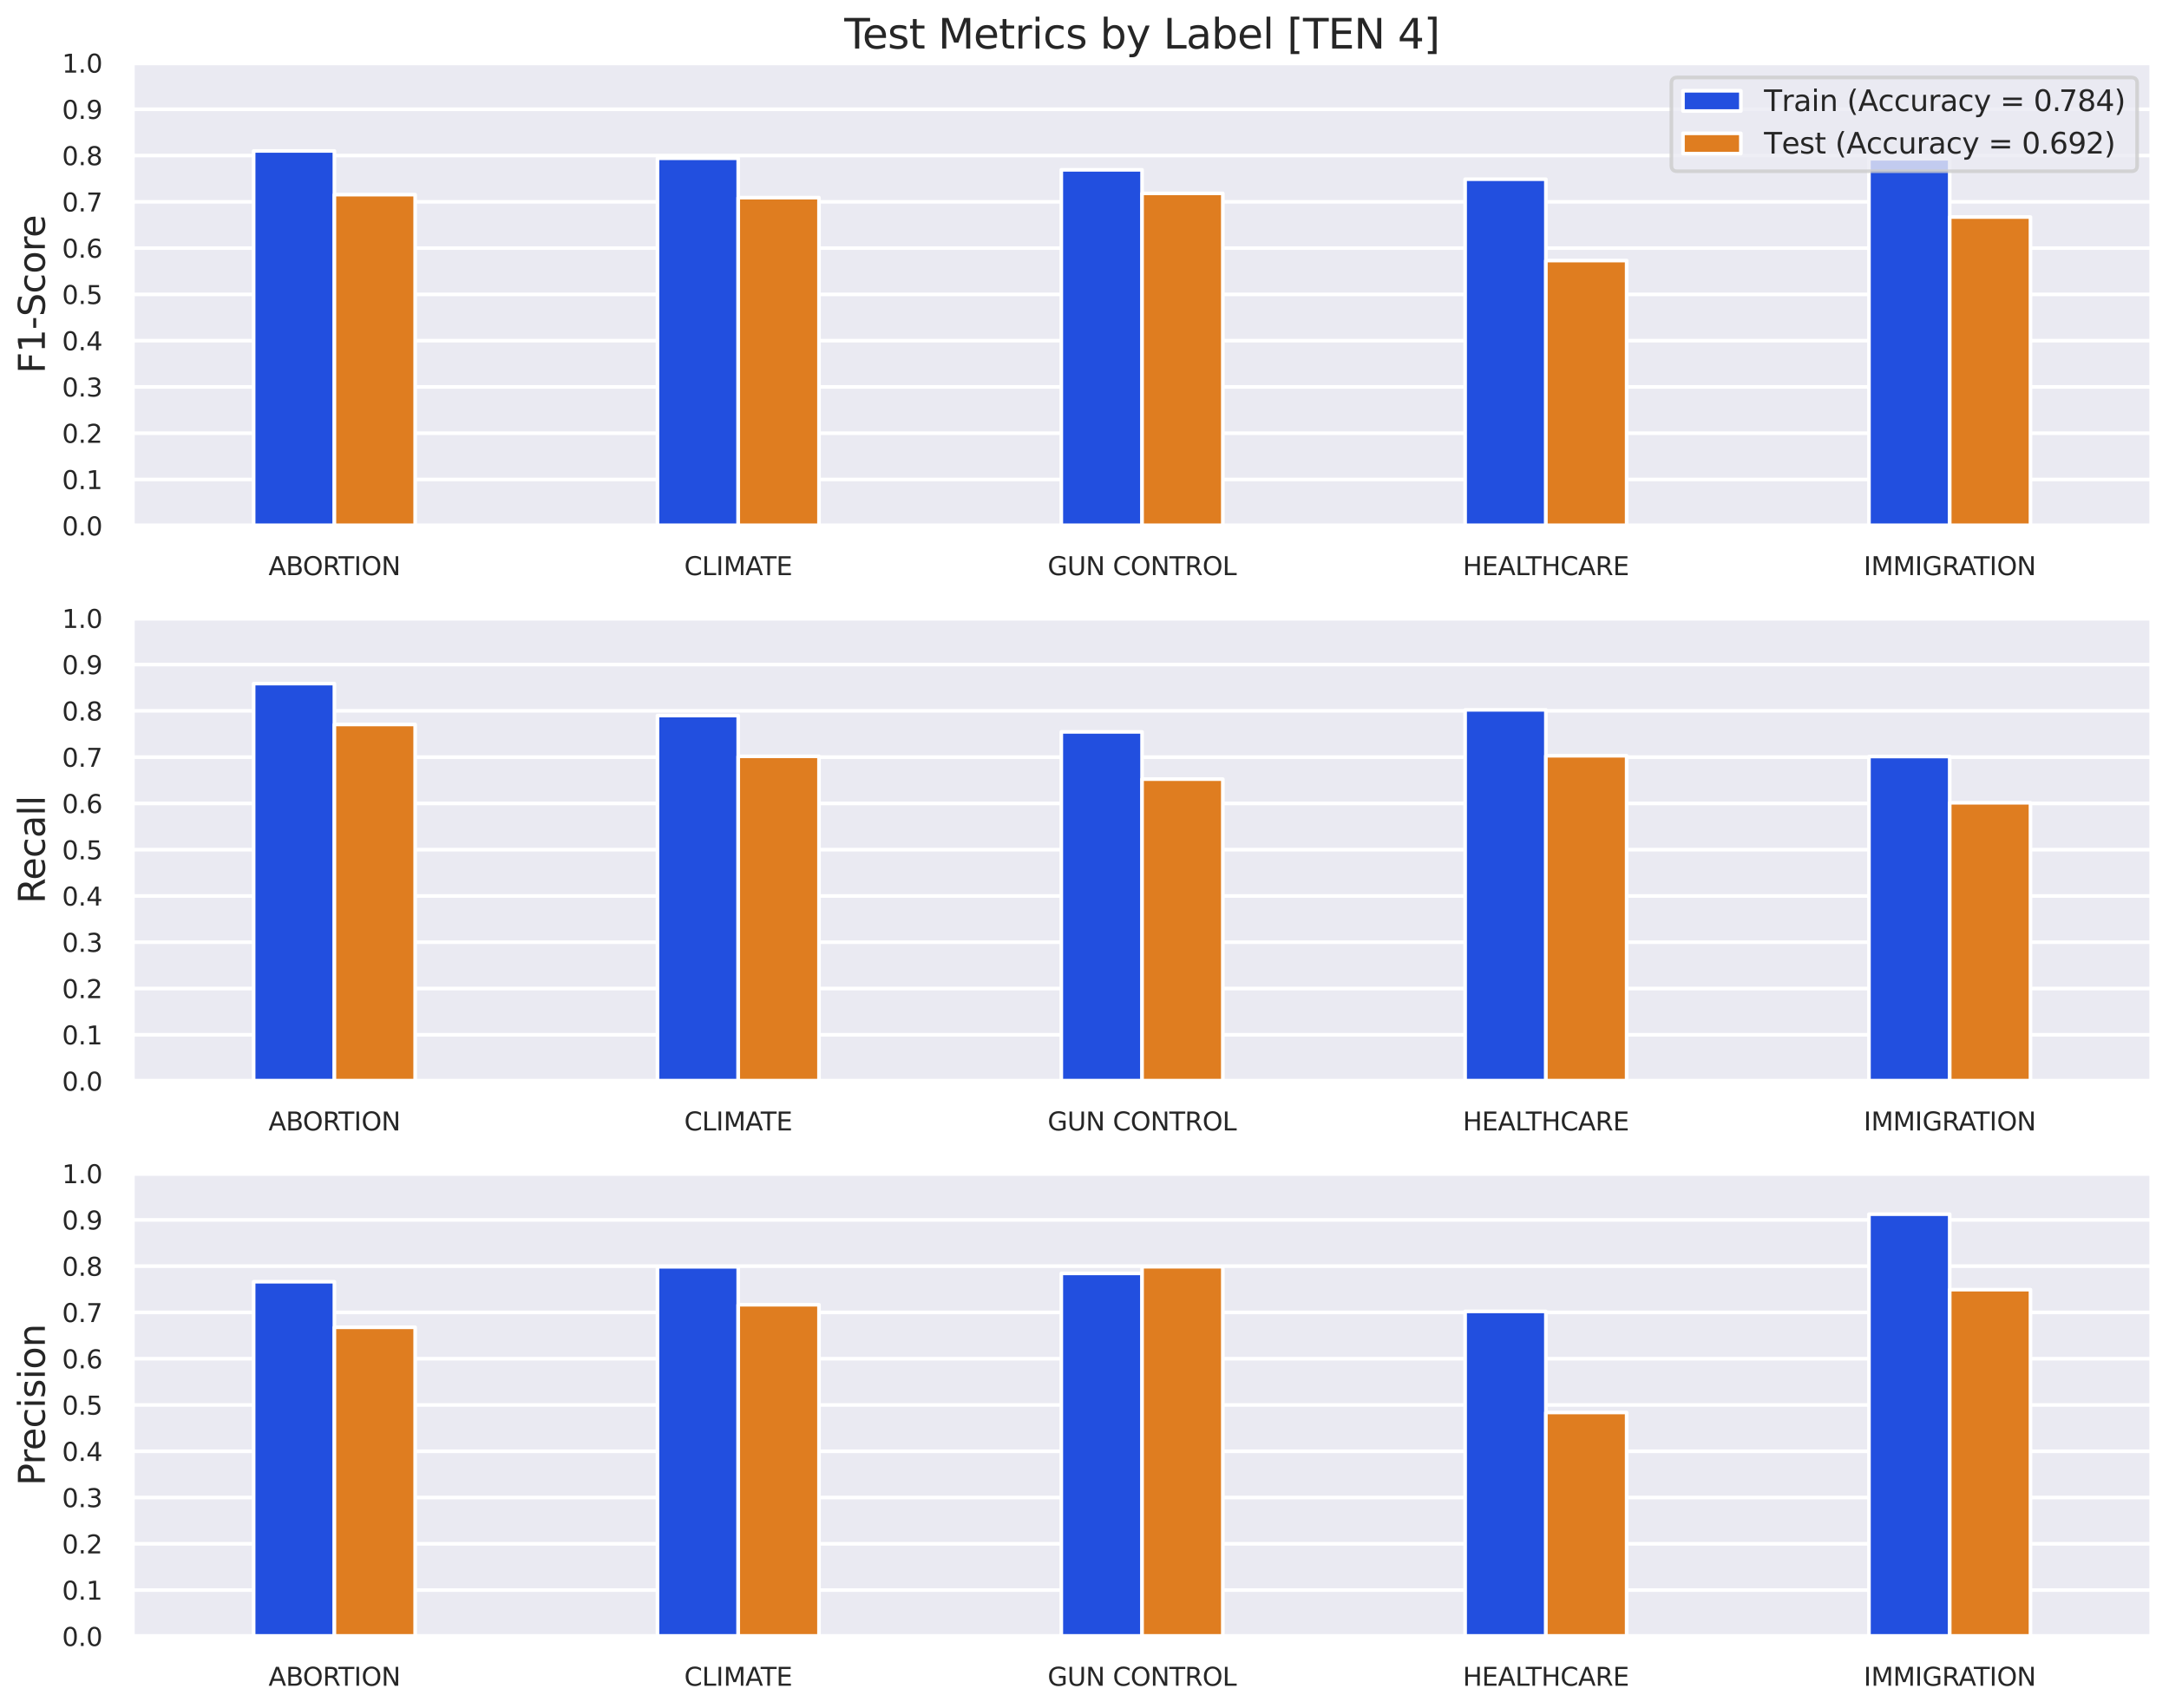 <?xml version="1.0" encoding="utf-8" standalone="no"?>
<!DOCTYPE svg PUBLIC "-//W3C//DTD SVG 1.1//EN"
  "http://www.w3.org/Graphics/SVG/1.1/DTD/svg11.dtd">
<svg xmlns:xlink="http://www.w3.org/1999/xlink" width="899.115pt" height="708.299pt" viewBox="0 0 899.115 708.299" xmlns="http://www.w3.org/2000/svg" version="1.1">
 <defs>
  <style type="text/css">*{stroke-linejoin: round; stroke-linecap: butt}</style>
 </defs>
 <g id="figure_1">
  <g id="patch_1">
   <path d="M 0 708.299 
L 899.115 708.299 
L 899.115 0 
L 0 0 
z
" style="fill: #ffffff"/>
  </g>
  <g id="axes_1">
   <g id="patch_2">
    <path d="M 54.915 217.976 
L 891.915 217.976 
L 891.915 26.117 
L 54.915 26.117 
z
" style="fill: #eaeaf2"/>
   </g>
   <g id="matplotlib.axis_1">
    <g id="xtick_1">
     <g id="text_1">
      <!-- ABORTION -->
      <g style="fill: #262626" transform="translate(111.298 238.455)scale(0.105 -0.105)">
       <defs>
        <path id="DejaVuSans-41" d="M 2188 4044 
L 1331 1722 
L 3047 1722 
L 2188 4044 
z
M 1831 4666 
L 2547 4666 
L 4325 0 
L 3669 0 
L 3244 1197 
L 1141 1197 
L 716 0 
L 50 0 
L 1831 4666 
z
" transform="scale(0.016)"/>
        <path id="DejaVuSans-42" d="M 1259 2228 
L 1259 519 
L 2272 519 
Q 2781 519 3026 730 
Q 3272 941 3272 1375 
Q 3272 1813 3026 2020 
Q 2781 2228 2272 2228 
L 1259 2228 
z
M 1259 4147 
L 1259 2741 
L 2194 2741 
Q 2656 2741 2882 2914 
Q 3109 3088 3109 3444 
Q 3109 3797 2882 3972 
Q 2656 4147 2194 4147 
L 1259 4147 
z
M 628 4666 
L 2241 4666 
Q 2963 4666 3353 4366 
Q 3744 4066 3744 3513 
Q 3744 3084 3544 2831 
Q 3344 2578 2956 2516 
Q 3422 2416 3680 2098 
Q 3938 1781 3938 1306 
Q 3938 681 3513 340 
Q 3088 0 2303 0 
L 628 0 
L 628 4666 
z
" transform="scale(0.016)"/>
        <path id="DejaVuSans-4f" d="M 2522 4238 
Q 1834 4238 1429 3725 
Q 1025 3213 1025 2328 
Q 1025 1447 1429 934 
Q 1834 422 2522 422 
Q 3209 422 3611 934 
Q 4013 1447 4013 2328 
Q 4013 3213 3611 3725 
Q 3209 4238 2522 4238 
z
M 2522 4750 
Q 3503 4750 4090 4092 
Q 4678 3434 4678 2328 
Q 4678 1225 4090 567 
Q 3503 -91 2522 -91 
Q 1538 -91 948 565 
Q 359 1222 359 2328 
Q 359 3434 948 4092 
Q 1538 4750 2522 4750 
z
" transform="scale(0.016)"/>
        <path id="DejaVuSans-52" d="M 2841 2188 
Q 3044 2119 3236 1894 
Q 3428 1669 3622 1275 
L 4263 0 
L 3584 0 
L 2988 1197 
Q 2756 1666 2539 1819 
Q 2322 1972 1947 1972 
L 1259 1972 
L 1259 0 
L 628 0 
L 628 4666 
L 2053 4666 
Q 2853 4666 3247 4331 
Q 3641 3997 3641 3322 
Q 3641 2881 3436 2590 
Q 3231 2300 2841 2188 
z
M 1259 4147 
L 1259 2491 
L 2053 2491 
Q 2509 2491 2742 2702 
Q 2975 2913 2975 3322 
Q 2975 3731 2742 3939 
Q 2509 4147 2053 4147 
L 1259 4147 
z
" transform="scale(0.016)"/>
        <path id="DejaVuSans-54" d="M -19 4666 
L 3928 4666 
L 3928 4134 
L 2272 4134 
L 2272 0 
L 1638 0 
L 1638 4134 
L -19 4134 
L -19 4666 
z
" transform="scale(0.016)"/>
        <path id="DejaVuSans-49" d="M 628 4666 
L 1259 4666 
L 1259 0 
L 628 0 
L 628 4666 
z
" transform="scale(0.016)"/>
        <path id="DejaVuSans-4e" d="M 628 4666 
L 1478 4666 
L 3547 763 
L 3547 4666 
L 4159 4666 
L 4159 0 
L 3309 0 
L 1241 3903 
L 1241 0 
L 628 0 
L 628 4666 
z
" transform="scale(0.016)"/>
       </defs>
       <use xlink:href="#DejaVuSans-41"/>
       <use xlink:href="#DejaVuSans-42" x="68.408"/>
       <use xlink:href="#DejaVuSans-4f" x="135.262"/>
       <use xlink:href="#DejaVuSans-52" x="213.973"/>
       <use xlink:href="#DejaVuSans-54" x="276.205"/>
       <use xlink:href="#DejaVuSans-49" x="337.289"/>
       <use xlink:href="#DejaVuSans-4f" x="366.781"/>
       <use xlink:href="#DejaVuSans-4e" x="445.492"/>
      </g>
     </g>
    </g>
    <g id="xtick_2">
     <g id="text_2">
      <!-- CLIMATE -->
      <g style="fill: #262626" transform="translate(283.637 238.455)scale(0.105 -0.105)">
       <defs>
        <path id="DejaVuSans-43" d="M 4122 4306 
L 4122 3641 
Q 3803 3938 3442 4084 
Q 3081 4231 2675 4231 
Q 1875 4231 1450 3742 
Q 1025 3253 1025 2328 
Q 1025 1406 1450 917 
Q 1875 428 2675 428 
Q 3081 428 3442 575 
Q 3803 722 4122 1019 
L 4122 359 
Q 3791 134 3420 21 
Q 3050 -91 2638 -91 
Q 1578 -91 968 557 
Q 359 1206 359 2328 
Q 359 3453 968 4101 
Q 1578 4750 2638 4750 
Q 3056 4750 3426 4639 
Q 3797 4528 4122 4306 
z
" transform="scale(0.016)"/>
        <path id="DejaVuSans-4c" d="M 628 4666 
L 1259 4666 
L 1259 531 
L 3531 531 
L 3531 0 
L 628 0 
L 628 4666 
z
" transform="scale(0.016)"/>
        <path id="DejaVuSans-4d" d="M 628 4666 
L 1569 4666 
L 2759 1491 
L 3956 4666 
L 4897 4666 
L 4897 0 
L 4281 0 
L 4281 4097 
L 3078 897 
L 2444 897 
L 1241 4097 
L 1241 0 
L 628 0 
L 628 4666 
z
" transform="scale(0.016)"/>
        <path id="DejaVuSans-45" d="M 628 4666 
L 3578 4666 
L 3578 4134 
L 1259 4134 
L 1259 2753 
L 3481 2753 
L 3481 2222 
L 1259 2222 
L 1259 531 
L 3634 531 
L 3634 0 
L 628 0 
L 628 4666 
z
" transform="scale(0.016)"/>
       </defs>
       <use xlink:href="#DejaVuSans-43"/>
       <use xlink:href="#DejaVuSans-4c" x="69.824"/>
       <use xlink:href="#DejaVuSans-49" x="125.537"/>
       <use xlink:href="#DejaVuSans-4d" x="155.029"/>
       <use xlink:href="#DejaVuSans-41" x="241.309"/>
       <use xlink:href="#DejaVuSans-54" x="301.967"/>
       <use xlink:href="#DejaVuSans-45" x="363.051"/>
      </g>
     </g>
    </g>
    <g id="xtick_3">
     <g id="text_3">
      <!-- GUN CONTROL -->
      <g style="fill: #262626" transform="translate(434.27 238.455)scale(0.105 -0.105)">
       <defs>
        <path id="DejaVuSans-47" d="M 3809 666 
L 3809 1919 
L 2778 1919 
L 2778 2438 
L 4434 2438 
L 4434 434 
Q 4069 175 3628 42 
Q 3188 -91 2688 -91 
Q 1594 -91 976 548 
Q 359 1188 359 2328 
Q 359 3472 976 4111 
Q 1594 4750 2688 4750 
Q 3144 4750 3555 4637 
Q 3966 4525 4313 4306 
L 4313 3634 
Q 3963 3931 3569 4081 
Q 3175 4231 2741 4231 
Q 1884 4231 1454 3753 
Q 1025 3275 1025 2328 
Q 1025 1384 1454 906 
Q 1884 428 2741 428 
Q 3075 428 3337 486 
Q 3600 544 3809 666 
z
" transform="scale(0.016)"/>
        <path id="DejaVuSans-55" d="M 556 4666 
L 1191 4666 
L 1191 1831 
Q 1191 1081 1462 751 
Q 1734 422 2344 422 
Q 2950 422 3222 751 
Q 3494 1081 3494 1831 
L 3494 4666 
L 4128 4666 
L 4128 1753 
Q 4128 841 3676 375 
Q 3225 -91 2344 -91 
Q 1459 -91 1007 375 
Q 556 841 556 1753 
L 556 4666 
z
" transform="scale(0.016)"/>
        <path id="DejaVuSans-20" transform="scale(0.016)"/>
       </defs>
       <use xlink:href="#DejaVuSans-47"/>
       <use xlink:href="#DejaVuSans-55" x="77.49"/>
       <use xlink:href="#DejaVuSans-4e" x="150.684"/>
       <use xlink:href="#DejaVuSans-20" x="225.488"/>
       <use xlink:href="#DejaVuSans-43" x="257.275"/>
       <use xlink:href="#DejaVuSans-4f" x="327.1"/>
       <use xlink:href="#DejaVuSans-4e" x="405.811"/>
       <use xlink:href="#DejaVuSans-54" x="480.615"/>
       <use xlink:href="#DejaVuSans-52" x="541.699"/>
       <use xlink:href="#DejaVuSans-4f" x="611.182"/>
       <use xlink:href="#DejaVuSans-4c" x="689.893"/>
      </g>
     </g>
    </g>
    <g id="xtick_4">
     <g id="text_4">
      <!-- HEALTHCARE -->
      <g style="fill: #262626" transform="translate(606.378 238.455)scale(0.105 -0.105)">
       <defs>
        <path id="DejaVuSans-48" d="M 628 4666 
L 1259 4666 
L 1259 2753 
L 3553 2753 
L 3553 4666 
L 4184 4666 
L 4184 0 
L 3553 0 
L 3553 2222 
L 1259 2222 
L 1259 0 
L 628 0 
L 628 4666 
z
" transform="scale(0.016)"/>
       </defs>
       <use xlink:href="#DejaVuSans-48"/>
       <use xlink:href="#DejaVuSans-45" x="75.195"/>
       <use xlink:href="#DejaVuSans-41" x="138.379"/>
       <use xlink:href="#DejaVuSans-4c" x="206.787"/>
       <use xlink:href="#DejaVuSans-54" x="248.75"/>
       <use xlink:href="#DejaVuSans-48" x="309.834"/>
       <use xlink:href="#DejaVuSans-43" x="385.029"/>
       <use xlink:href="#DejaVuSans-41" x="454.854"/>
       <use xlink:href="#DejaVuSans-52" x="523.262"/>
       <use xlink:href="#DejaVuSans-45" x="592.744"/>
      </g>
     </g>
    </g>
    <g id="xtick_5">
     <g id="text_5">
      <!-- IMMIGRATION -->
      <g style="fill: #262626" transform="translate(772.552 238.455)scale(0.105 -0.105)">
       <use xlink:href="#DejaVuSans-49"/>
       <use xlink:href="#DejaVuSans-4d" x="29.492"/>
       <use xlink:href="#DejaVuSans-4d" x="115.771"/>
       <use xlink:href="#DejaVuSans-49" x="202.051"/>
       <use xlink:href="#DejaVuSans-47" x="231.543"/>
       <use xlink:href="#DejaVuSans-52" x="309.033"/>
       <use xlink:href="#DejaVuSans-41" x="374.516"/>
       <use xlink:href="#DejaVuSans-54" x="435.174"/>
       <use xlink:href="#DejaVuSans-49" x="496.258"/>
       <use xlink:href="#DejaVuSans-4f" x="525.75"/>
       <use xlink:href="#DejaVuSans-4e" x="604.461"/>
      </g>
     </g>
    </g>
   </g>
   <g id="matplotlib.axis_2">
    <g id="ytick_1">
     <g id="line2d_1">
      <path d="M 54.915 217.976 
L 891.915 217.976 
" clip-path="url(#p302c117ed6)" style="fill: none; stroke: #ffffff; stroke-width: 1.5; stroke-linecap: round"/>
     </g>
     <g id="text_6">
      <!-- 0.0 -->
      <g style="fill: #262626" transform="translate(25.717 221.965)scale(0.105 -0.105)">
       <defs>
        <path id="DejaVuSans-30" d="M 2034 4250 
Q 1547 4250 1301 3770 
Q 1056 3291 1056 2328 
Q 1056 1369 1301 889 
Q 1547 409 2034 409 
Q 2525 409 2770 889 
Q 3016 1369 3016 2328 
Q 3016 3291 2770 3770 
Q 2525 4250 2034 4250 
z
M 2034 4750 
Q 2819 4750 3233 4129 
Q 3647 3509 3647 2328 
Q 3647 1150 3233 529 
Q 2819 -91 2034 -91 
Q 1250 -91 836 529 
Q 422 1150 422 2328 
Q 422 3509 836 4129 
Q 1250 4750 2034 4750 
z
" transform="scale(0.016)"/>
        <path id="DejaVuSans-2e" d="M 684 794 
L 1344 794 
L 1344 0 
L 684 0 
L 684 794 
z
" transform="scale(0.016)"/>
       </defs>
       <use xlink:href="#DejaVuSans-30"/>
       <use xlink:href="#DejaVuSans-2e" x="63.623"/>
       <use xlink:href="#DejaVuSans-30" x="95.41"/>
      </g>
     </g>
    </g>
    <g id="ytick_2">
     <g id="line2d_2">
      <path d="M 54.915 198.79 
L 891.915 198.79 
" clip-path="url(#p302c117ed6)" style="fill: none; stroke: #ffffff; stroke-width: 1.5; stroke-linecap: round"/>
     </g>
     <g id="text_7">
      <!-- 0.1 -->
      <g style="fill: #262626" transform="translate(25.717 202.779)scale(0.105 -0.105)">
       <defs>
        <path id="DejaVuSans-31" d="M 794 531 
L 1825 531 
L 1825 4091 
L 703 3866 
L 703 4441 
L 1819 4666 
L 2450 4666 
L 2450 531 
L 3481 531 
L 3481 0 
L 794 0 
L 794 531 
z
" transform="scale(0.016)"/>
       </defs>
       <use xlink:href="#DejaVuSans-30"/>
       <use xlink:href="#DejaVuSans-2e" x="63.623"/>
       <use xlink:href="#DejaVuSans-31" x="95.41"/>
      </g>
     </g>
    </g>
    <g id="ytick_3">
     <g id="line2d_3">
      <path d="M 54.915 179.604 
L 891.915 179.604 
" clip-path="url(#p302c117ed6)" style="fill: none; stroke: #ffffff; stroke-width: 1.5; stroke-linecap: round"/>
     </g>
     <g id="text_8">
      <!-- 0.2 -->
      <g style="fill: #262626" transform="translate(25.717 183.594)scale(0.105 -0.105)">
       <defs>
        <path id="DejaVuSans-32" d="M 1228 531 
L 3431 531 
L 3431 0 
L 469 0 
L 469 531 
Q 828 903 1448 1529 
Q 2069 2156 2228 2338 
Q 2531 2678 2651 2914 
Q 2772 3150 2772 3378 
Q 2772 3750 2511 3984 
Q 2250 4219 1831 4219 
Q 1534 4219 1204 4116 
Q 875 4013 500 3803 
L 500 4441 
Q 881 4594 1212 4672 
Q 1544 4750 1819 4750 
Q 2544 4750 2975 4387 
Q 3406 4025 3406 3419 
Q 3406 3131 3298 2873 
Q 3191 2616 2906 2266 
Q 2828 2175 2409 1742 
Q 1991 1309 1228 531 
z
" transform="scale(0.016)"/>
       </defs>
       <use xlink:href="#DejaVuSans-30"/>
       <use xlink:href="#DejaVuSans-2e" x="63.623"/>
       <use xlink:href="#DejaVuSans-32" x="95.41"/>
      </g>
     </g>
    </g>
    <g id="ytick_4">
     <g id="line2d_4">
      <path d="M 54.915 160.419 
L 891.915 160.419 
" clip-path="url(#p302c117ed6)" style="fill: none; stroke: #ffffff; stroke-width: 1.5; stroke-linecap: round"/>
     </g>
     <g id="text_9">
      <!-- 0.3 -->
      <g style="fill: #262626" transform="translate(25.717 164.408)scale(0.105 -0.105)">
       <defs>
        <path id="DejaVuSans-33" d="M 2597 2516 
Q 3050 2419 3304 2112 
Q 3559 1806 3559 1356 
Q 3559 666 3084 287 
Q 2609 -91 1734 -91 
Q 1441 -91 1130 -33 
Q 819 25 488 141 
L 488 750 
Q 750 597 1062 519 
Q 1375 441 1716 441 
Q 2309 441 2620 675 
Q 2931 909 2931 1356 
Q 2931 1769 2642 2001 
Q 2353 2234 1838 2234 
L 1294 2234 
L 1294 2753 
L 1863 2753 
Q 2328 2753 2575 2939 
Q 2822 3125 2822 3475 
Q 2822 3834 2567 4026 
Q 2313 4219 1838 4219 
Q 1578 4219 1281 4162 
Q 984 4106 628 3988 
L 628 4550 
Q 988 4650 1302 4700 
Q 1616 4750 1894 4750 
Q 2613 4750 3031 4423 
Q 3450 4097 3450 3541 
Q 3450 3153 3228 2886 
Q 3006 2619 2597 2516 
z
" transform="scale(0.016)"/>
       </defs>
       <use xlink:href="#DejaVuSans-30"/>
       <use xlink:href="#DejaVuSans-2e" x="63.623"/>
       <use xlink:href="#DejaVuSans-33" x="95.41"/>
      </g>
     </g>
    </g>
    <g id="ytick_5">
     <g id="line2d_5">
      <path d="M 54.915 141.233 
L 891.915 141.233 
" clip-path="url(#p302c117ed6)" style="fill: none; stroke: #ffffff; stroke-width: 1.5; stroke-linecap: round"/>
     </g>
     <g id="text_10">
      <!-- 0.4 -->
      <g style="fill: #262626" transform="translate(25.717 145.222)scale(0.105 -0.105)">
       <defs>
        <path id="DejaVuSans-34" d="M 2419 4116 
L 825 1625 
L 2419 1625 
L 2419 4116 
z
M 2253 4666 
L 3047 4666 
L 3047 1625 
L 3713 1625 
L 3713 1100 
L 3047 1100 
L 3047 0 
L 2419 0 
L 2419 1100 
L 313 1100 
L 313 1709 
L 2253 4666 
z
" transform="scale(0.016)"/>
       </defs>
       <use xlink:href="#DejaVuSans-30"/>
       <use xlink:href="#DejaVuSans-2e" x="63.623"/>
       <use xlink:href="#DejaVuSans-34" x="95.41"/>
      </g>
     </g>
    </g>
    <g id="ytick_6">
     <g id="line2d_6">
      <path d="M 54.915 122.047 
L 891.915 122.047 
" clip-path="url(#p302c117ed6)" style="fill: none; stroke: #ffffff; stroke-width: 1.5; stroke-linecap: round"/>
     </g>
     <g id="text_11">
      <!-- 0.5 -->
      <g style="fill: #262626" transform="translate(25.717 126.036)scale(0.105 -0.105)">
       <defs>
        <path id="DejaVuSans-35" d="M 691 4666 
L 3169 4666 
L 3169 4134 
L 1269 4134 
L 1269 2991 
Q 1406 3038 1543 3061 
Q 1681 3084 1819 3084 
Q 2600 3084 3056 2656 
Q 3513 2228 3513 1497 
Q 3513 744 3044 326 
Q 2575 -91 1722 -91 
Q 1428 -91 1123 -41 
Q 819 9 494 109 
L 494 744 
Q 775 591 1075 516 
Q 1375 441 1709 441 
Q 2250 441 2565 725 
Q 2881 1009 2881 1497 
Q 2881 1984 2565 2268 
Q 2250 2553 1709 2553 
Q 1456 2553 1204 2497 
Q 953 2441 691 2322 
L 691 4666 
z
" transform="scale(0.016)"/>
       </defs>
       <use xlink:href="#DejaVuSans-30"/>
       <use xlink:href="#DejaVuSans-2e" x="63.623"/>
       <use xlink:href="#DejaVuSans-35" x="95.41"/>
      </g>
     </g>
    </g>
    <g id="ytick_7">
     <g id="line2d_7">
      <path d="M 54.915 102.861 
L 891.915 102.861 
" clip-path="url(#p302c117ed6)" style="fill: none; stroke: #ffffff; stroke-width: 1.5; stroke-linecap: round"/>
     </g>
     <g id="text_12">
      <!-- 0.6 -->
      <g style="fill: #262626" transform="translate(25.717 106.85)scale(0.105 -0.105)">
       <defs>
        <path id="DejaVuSans-36" d="M 2113 2584 
Q 1688 2584 1439 2293 
Q 1191 2003 1191 1497 
Q 1191 994 1439 701 
Q 1688 409 2113 409 
Q 2538 409 2786 701 
Q 3034 994 3034 1497 
Q 3034 2003 2786 2293 
Q 2538 2584 2113 2584 
z
M 3366 4563 
L 3366 3988 
Q 3128 4100 2886 4159 
Q 2644 4219 2406 4219 
Q 1781 4219 1451 3797 
Q 1122 3375 1075 2522 
Q 1259 2794 1537 2939 
Q 1816 3084 2150 3084 
Q 2853 3084 3261 2657 
Q 3669 2231 3669 1497 
Q 3669 778 3244 343 
Q 2819 -91 2113 -91 
Q 1303 -91 875 529 
Q 447 1150 447 2328 
Q 447 3434 972 4092 
Q 1497 4750 2381 4750 
Q 2619 4750 2861 4703 
Q 3103 4656 3366 4563 
z
" transform="scale(0.016)"/>
       </defs>
       <use xlink:href="#DejaVuSans-30"/>
       <use xlink:href="#DejaVuSans-2e" x="63.623"/>
       <use xlink:href="#DejaVuSans-36" x="95.41"/>
      </g>
     </g>
    </g>
    <g id="ytick_8">
     <g id="line2d_8">
      <path d="M 54.915 83.675 
L 891.915 83.675 
" clip-path="url(#p302c117ed6)" style="fill: none; stroke: #ffffff; stroke-width: 1.5; stroke-linecap: round"/>
     </g>
     <g id="text_13">
      <!-- 0.7 -->
      <g style="fill: #262626" transform="translate(25.717 87.664)scale(0.105 -0.105)">
       <defs>
        <path id="DejaVuSans-37" d="M 525 4666 
L 3525 4666 
L 3525 4397 
L 1831 0 
L 1172 0 
L 2766 4134 
L 525 4134 
L 525 4666 
z
" transform="scale(0.016)"/>
       </defs>
       <use xlink:href="#DejaVuSans-30"/>
       <use xlink:href="#DejaVuSans-2e" x="63.623"/>
       <use xlink:href="#DejaVuSans-37" x="95.41"/>
      </g>
     </g>
    </g>
    <g id="ytick_9">
     <g id="line2d_9">
      <path d="M 54.915 64.489 
L 891.915 64.489 
" clip-path="url(#p302c117ed6)" style="fill: none; stroke: #ffffff; stroke-width: 1.5; stroke-linecap: round"/>
     </g>
     <g id="text_14">
      <!-- 0.8 -->
      <g style="fill: #262626" transform="translate(25.717 68.478)scale(0.105 -0.105)">
       <defs>
        <path id="DejaVuSans-38" d="M 2034 2216 
Q 1584 2216 1326 1975 
Q 1069 1734 1069 1313 
Q 1069 891 1326 650 
Q 1584 409 2034 409 
Q 2484 409 2743 651 
Q 3003 894 3003 1313 
Q 3003 1734 2745 1975 
Q 2488 2216 2034 2216 
z
M 1403 2484 
Q 997 2584 770 2862 
Q 544 3141 544 3541 
Q 544 4100 942 4425 
Q 1341 4750 2034 4750 
Q 2731 4750 3128 4425 
Q 3525 4100 3525 3541 
Q 3525 3141 3298 2862 
Q 3072 2584 2669 2484 
Q 3125 2378 3379 2068 
Q 3634 1759 3634 1313 
Q 3634 634 3220 271 
Q 2806 -91 2034 -91 
Q 1263 -91 848 271 
Q 434 634 434 1313 
Q 434 1759 690 2068 
Q 947 2378 1403 2484 
z
M 1172 3481 
Q 1172 3119 1398 2916 
Q 1625 2713 2034 2713 
Q 2441 2713 2670 2916 
Q 2900 3119 2900 3481 
Q 2900 3844 2670 4047 
Q 2441 4250 2034 4250 
Q 1625 4250 1398 4047 
Q 1172 3844 1172 3481 
z
" transform="scale(0.016)"/>
       </defs>
       <use xlink:href="#DejaVuSans-30"/>
       <use xlink:href="#DejaVuSans-2e" x="63.623"/>
       <use xlink:href="#DejaVuSans-38" x="95.41"/>
      </g>
     </g>
    </g>
    <g id="ytick_10">
     <g id="line2d_10">
      <path d="M 54.915 45.303 
L 891.915 45.303 
" clip-path="url(#p302c117ed6)" style="fill: none; stroke: #ffffff; stroke-width: 1.5; stroke-linecap: round"/>
     </g>
     <g id="text_15">
      <!-- 0.9 -->
      <g style="fill: #262626" transform="translate(25.717 49.292)scale(0.105 -0.105)">
       <defs>
        <path id="DejaVuSans-39" d="M 703 97 
L 703 672 
Q 941 559 1184 500 
Q 1428 441 1663 441 
Q 2288 441 2617 861 
Q 2947 1281 2994 2138 
Q 2813 1869 2534 1725 
Q 2256 1581 1919 1581 
Q 1219 1581 811 2004 
Q 403 2428 403 3163 
Q 403 3881 828 4315 
Q 1253 4750 1959 4750 
Q 2769 4750 3195 4129 
Q 3622 3509 3622 2328 
Q 3622 1225 3098 567 
Q 2575 -91 1691 -91 
Q 1453 -91 1209 -44 
Q 966 3 703 97 
z
M 1959 2075 
Q 2384 2075 2632 2365 
Q 2881 2656 2881 3163 
Q 2881 3666 2632 3958 
Q 2384 4250 1959 4250 
Q 1534 4250 1286 3958 
Q 1038 3666 1038 3163 
Q 1038 2656 1286 2365 
Q 1534 2075 1959 2075 
z
" transform="scale(0.016)"/>
       </defs>
       <use xlink:href="#DejaVuSans-30"/>
       <use xlink:href="#DejaVuSans-2e" x="63.623"/>
       <use xlink:href="#DejaVuSans-39" x="95.41"/>
      </g>
     </g>
    </g>
    <g id="ytick_11">
     <g id="line2d_11">
      <path d="M 54.915 26.117 
L 891.915 26.117 
" clip-path="url(#p302c117ed6)" style="fill: none; stroke: #ffffff; stroke-width: 1.5; stroke-linecap: round"/>
     </g>
     <g id="text_16">
      <!-- 1.0 -->
      <g style="fill: #262626" transform="translate(25.717 30.107)scale(0.105 -0.105)">
       <use xlink:href="#DejaVuSans-31"/>
       <use xlink:href="#DejaVuSans-2e" x="63.623"/>
       <use xlink:href="#DejaVuSans-30" x="95.41"/>
      </g>
     </g>
    </g>
    <g id="text_17">
     <!-- F1-Score -->
     <g style="fill: #262626" transform="translate(18.598 154.842)rotate(-90)scale(0.15 -0.15)">
      <defs>
       <path id="DejaVuSans-46" d="M 628 4666 
L 3309 4666 
L 3309 4134 
L 1259 4134 
L 1259 2759 
L 3109 2759 
L 3109 2228 
L 1259 2228 
L 1259 0 
L 628 0 
L 628 4666 
z
" transform="scale(0.016)"/>
       <path id="DejaVuSans-2d" d="M 313 2009 
L 1997 2009 
L 1997 1497 
L 313 1497 
L 313 2009 
z
" transform="scale(0.016)"/>
       <path id="DejaVuSans-53" d="M 3425 4513 
L 3425 3897 
Q 3066 4069 2747 4153 
Q 2428 4238 2131 4238 
Q 1616 4238 1336 4038 
Q 1056 3838 1056 3469 
Q 1056 3159 1242 3001 
Q 1428 2844 1947 2747 
L 2328 2669 
Q 3034 2534 3370 2195 
Q 3706 1856 3706 1288 
Q 3706 609 3251 259 
Q 2797 -91 1919 -91 
Q 1588 -91 1214 -16 
Q 841 59 441 206 
L 441 856 
Q 825 641 1194 531 
Q 1563 422 1919 422 
Q 2459 422 2753 634 
Q 3047 847 3047 1241 
Q 3047 1584 2836 1778 
Q 2625 1972 2144 2069 
L 1759 2144 
Q 1053 2284 737 2584 
Q 422 2884 422 3419 
Q 422 4038 858 4394 
Q 1294 4750 2059 4750 
Q 2388 4750 2728 4690 
Q 3069 4631 3425 4513 
z
" transform="scale(0.016)"/>
       <path id="DejaVuSans-63" d="M 3122 3366 
L 3122 2828 
Q 2878 2963 2633 3030 
Q 2388 3097 2138 3097 
Q 1578 3097 1268 2742 
Q 959 2388 959 1747 
Q 959 1106 1268 751 
Q 1578 397 2138 397 
Q 2388 397 2633 464 
Q 2878 531 3122 666 
L 3122 134 
Q 2881 22 2623 -34 
Q 2366 -91 2075 -91 
Q 1284 -91 818 406 
Q 353 903 353 1747 
Q 353 2603 823 3093 
Q 1294 3584 2113 3584 
Q 2378 3584 2631 3529 
Q 2884 3475 3122 3366 
z
" transform="scale(0.016)"/>
       <path id="DejaVuSans-6f" d="M 1959 3097 
Q 1497 3097 1228 2736 
Q 959 2375 959 1747 
Q 959 1119 1226 758 
Q 1494 397 1959 397 
Q 2419 397 2687 759 
Q 2956 1122 2956 1747 
Q 2956 2369 2687 2733 
Q 2419 3097 1959 3097 
z
M 1959 3584 
Q 2709 3584 3137 3096 
Q 3566 2609 3566 1747 
Q 3566 888 3137 398 
Q 2709 -91 1959 -91 
Q 1206 -91 779 398 
Q 353 888 353 1747 
Q 353 2609 779 3096 
Q 1206 3584 1959 3584 
z
" transform="scale(0.016)"/>
       <path id="DejaVuSans-72" d="M 2631 2963 
Q 2534 3019 2420 3045 
Q 2306 3072 2169 3072 
Q 1681 3072 1420 2755 
Q 1159 2438 1159 1844 
L 1159 0 
L 581 0 
L 581 3500 
L 1159 3500 
L 1159 2956 
Q 1341 3275 1631 3429 
Q 1922 3584 2338 3584 
Q 2397 3584 2469 3576 
Q 2541 3569 2628 3553 
L 2631 2963 
z
" transform="scale(0.016)"/>
       <path id="DejaVuSans-65" d="M 3597 1894 
L 3597 1613 
L 953 1613 
Q 991 1019 1311 708 
Q 1631 397 2203 397 
Q 2534 397 2845 478 
Q 3156 559 3463 722 
L 3463 178 
Q 3153 47 2828 -22 
Q 2503 -91 2169 -91 
Q 1331 -91 842 396 
Q 353 884 353 1716 
Q 353 2575 817 3079 
Q 1281 3584 2069 3584 
Q 2775 3584 3186 3129 
Q 3597 2675 3597 1894 
z
M 3022 2063 
Q 3016 2534 2758 2815 
Q 2500 3097 2075 3097 
Q 1594 3097 1305 2825 
Q 1016 2553 972 2059 
L 3022 2063 
z
" transform="scale(0.016)"/>
      </defs>
      <use xlink:href="#DejaVuSans-46"/>
      <use xlink:href="#DejaVuSans-31" x="57.52"/>
      <use xlink:href="#DejaVuSans-2d" x="121.143"/>
      <use xlink:href="#DejaVuSans-53" x="157.227"/>
      <use xlink:href="#DejaVuSans-63" x="220.703"/>
      <use xlink:href="#DejaVuSans-6f" x="275.684"/>
      <use xlink:href="#DejaVuSans-72" x="336.865"/>
      <use xlink:href="#DejaVuSans-65" x="375.729"/>
     </g>
    </g>
   </g>
   <g id="patch_3">
    <path d="M 105.135 217.976 
L 138.615 217.976 
L 138.615 62.579 
L 105.135 62.579 
z
" clip-path="url(#p302c117ed6)" style="fill: #224fdf; stroke: #ffffff; stroke-width: 1.5; stroke-linejoin: miter"/>
   </g>
   <g id="patch_4">
    <path d="M 272.535 217.976 
L 306.015 217.976 
L 306.015 65.613 
L 272.535 65.613 
z
" clip-path="url(#p302c117ed6)" style="fill: #224fdf; stroke: #ffffff; stroke-width: 1.5; stroke-linejoin: miter"/>
   </g>
   <g id="patch_5">
    <path d="M 439.935 217.976 
L 473.415 217.976 
L 473.415 70.402 
L 439.935 70.402 
z
" clip-path="url(#p302c117ed6)" style="fill: #224fdf; stroke: #ffffff; stroke-width: 1.5; stroke-linejoin: miter"/>
   </g>
   <g id="patch_6">
    <path d="M 607.335 217.976 
L 640.815 217.976 
L 640.815 74.298 
L 607.335 74.298 
z
" clip-path="url(#p302c117ed6)" style="fill: #224fdf; stroke: #ffffff; stroke-width: 1.5; stroke-linejoin: miter"/>
   </g>
   <g id="patch_7">
    <path d="M 774.735 217.976 
L 808.215 217.976 
L 808.215 65.828 
L 774.735 65.828 
z
" clip-path="url(#p302c117ed6)" style="fill: #224fdf; stroke: #ffffff; stroke-width: 1.5; stroke-linejoin: miter"/>
   </g>
   <g id="patch_8">
    <path d="M 138.615 217.976 
L 172.095 217.976 
L 172.095 80.693 
L 138.615 80.693 
z
" clip-path="url(#p302c117ed6)" style="fill: #df7d20; stroke: #ffffff; stroke-width: 1.5; stroke-linejoin: miter"/>
   </g>
   <g id="patch_9">
    <path d="M 306.015 217.976 
L 339.495 217.976 
L 339.495 81.935 
L 306.015 81.935 
z
" clip-path="url(#p302c117ed6)" style="fill: #df7d20; stroke: #ffffff; stroke-width: 1.5; stroke-linejoin: miter"/>
   </g>
   <g id="patch_10">
    <path d="M 473.415 217.976 
L 506.895 217.976 
L 506.895 80.176 
L 473.415 80.176 
z
" clip-path="url(#p302c117ed6)" style="fill: #df7d20; stroke: #ffffff; stroke-width: 1.5; stroke-linejoin: miter"/>
   </g>
   <g id="patch_11">
    <path d="M 640.815 217.976 
L 674.295 217.976 
L 674.295 108.019 
L 640.815 108.019 
z
" clip-path="url(#p302c117ed6)" style="fill: #df7d20; stroke: #ffffff; stroke-width: 1.5; stroke-linejoin: miter"/>
   </g>
   <g id="patch_12">
    <path d="M 808.215 217.976 
L 841.695 217.976 
L 841.695 89.977 
L 808.215 89.977 
z
" clip-path="url(#p302c117ed6)" style="fill: #df7d20; stroke: #ffffff; stroke-width: 1.5; stroke-linejoin: miter"/>
   </g>
   <g id="line2d_12">
    <path clip-path="url(#p302c117ed6)" style="fill: none; stroke: #424242; stroke-width: 4.05; stroke-linecap: round"/>
   </g>
   <g id="line2d_13">
    <path clip-path="url(#p302c117ed6)" style="fill: none; stroke: #424242; stroke-width: 4.05; stroke-linecap: round"/>
   </g>
   <g id="line2d_14">
    <path clip-path="url(#p302c117ed6)" style="fill: none; stroke: #424242; stroke-width: 4.05; stroke-linecap: round"/>
   </g>
   <g id="line2d_15">
    <path clip-path="url(#p302c117ed6)" style="fill: none; stroke: #424242; stroke-width: 4.05; stroke-linecap: round"/>
   </g>
   <g id="line2d_16">
    <path clip-path="url(#p302c117ed6)" style="fill: none; stroke: #424242; stroke-width: 4.05; stroke-linecap: round"/>
   </g>
   <g id="line2d_17">
    <path clip-path="url(#p302c117ed6)" style="fill: none; stroke: #424242; stroke-width: 4.05; stroke-linecap: round"/>
   </g>
   <g id="line2d_18">
    <path clip-path="url(#p302c117ed6)" style="fill: none; stroke: #424242; stroke-width: 4.05; stroke-linecap: round"/>
   </g>
   <g id="line2d_19">
    <path clip-path="url(#p302c117ed6)" style="fill: none; stroke: #424242; stroke-width: 4.05; stroke-linecap: round"/>
   </g>
   <g id="line2d_20">
    <path clip-path="url(#p302c117ed6)" style="fill: none; stroke: #424242; stroke-width: 4.05; stroke-linecap: round"/>
   </g>
   <g id="line2d_21">
    <path clip-path="url(#p302c117ed6)" style="fill: none; stroke: #424242; stroke-width: 4.05; stroke-linecap: round"/>
   </g>
   <g id="patch_13">
    <path d="M 54.915 217.976 
L 54.915 26.117 
" style="fill: none; stroke: #ffffff; stroke-width: 1.875; stroke-linejoin: miter; stroke-linecap: square"/>
   </g>
   <g id="patch_14">
    <path d="M 891.915 217.976 
L 891.915 26.117 
" style="fill: none; stroke: #ffffff; stroke-width: 1.875; stroke-linejoin: miter; stroke-linecap: square"/>
   </g>
   <g id="patch_15">
    <path d="M 54.915 217.976 
L 891.915 217.976 
" style="fill: none; stroke: #ffffff; stroke-width: 1.875; stroke-linejoin: miter; stroke-linecap: square"/>
   </g>
   <g id="patch_16">
    <path d="M 54.915 26.117 
L 891.915 26.117 
" style="fill: none; stroke: #ffffff; stroke-width: 1.875; stroke-linejoin: miter; stroke-linecap: square"/>
   </g>
   <g id="text_18">
    <!-- Test Metrics by Label [TEN 4] -->
    <g style="fill: #262626" transform="translate(349.995 20.117)scale(0.17 -0.17)">
     <defs>
      <path id="DejaVuSans-73" d="M 2834 3397 
L 2834 2853 
Q 2591 2978 2328 3040 
Q 2066 3103 1784 3103 
Q 1356 3103 1142 2972 
Q 928 2841 928 2578 
Q 928 2378 1081 2264 
Q 1234 2150 1697 2047 
L 1894 2003 
Q 2506 1872 2764 1633 
Q 3022 1394 3022 966 
Q 3022 478 2636 193 
Q 2250 -91 1575 -91 
Q 1294 -91 989 -36 
Q 684 19 347 128 
L 347 722 
Q 666 556 975 473 
Q 1284 391 1588 391 
Q 1994 391 2212 530 
Q 2431 669 2431 922 
Q 2431 1156 2273 1281 
Q 2116 1406 1581 1522 
L 1381 1569 
Q 847 1681 609 1914 
Q 372 2147 372 2553 
Q 372 3047 722 3315 
Q 1072 3584 1716 3584 
Q 2034 3584 2315 3537 
Q 2597 3491 2834 3397 
z
" transform="scale(0.016)"/>
      <path id="DejaVuSans-74" d="M 1172 4494 
L 1172 3500 
L 2356 3500 
L 2356 3053 
L 1172 3053 
L 1172 1153 
Q 1172 725 1289 603 
Q 1406 481 1766 481 
L 2356 481 
L 2356 0 
L 1766 0 
Q 1100 0 847 248 
Q 594 497 594 1153 
L 594 3053 
L 172 3053 
L 172 3500 
L 594 3500 
L 594 4494 
L 1172 4494 
z
" transform="scale(0.016)"/>
      <path id="DejaVuSans-69" d="M 603 3500 
L 1178 3500 
L 1178 0 
L 603 0 
L 603 3500 
z
M 603 4863 
L 1178 4863 
L 1178 4134 
L 603 4134 
L 603 4863 
z
" transform="scale(0.016)"/>
      <path id="DejaVuSans-62" d="M 3116 1747 
Q 3116 2381 2855 2742 
Q 2594 3103 2138 3103 
Q 1681 3103 1420 2742 
Q 1159 2381 1159 1747 
Q 1159 1113 1420 752 
Q 1681 391 2138 391 
Q 2594 391 2855 752 
Q 3116 1113 3116 1747 
z
M 1159 2969 
Q 1341 3281 1617 3432 
Q 1894 3584 2278 3584 
Q 2916 3584 3314 3078 
Q 3713 2572 3713 1747 
Q 3713 922 3314 415 
Q 2916 -91 2278 -91 
Q 1894 -91 1617 61 
Q 1341 213 1159 525 
L 1159 0 
L 581 0 
L 581 4863 
L 1159 4863 
L 1159 2969 
z
" transform="scale(0.016)"/>
      <path id="DejaVuSans-79" d="M 2059 -325 
Q 1816 -950 1584 -1140 
Q 1353 -1331 966 -1331 
L 506 -1331 
L 506 -850 
L 844 -850 
Q 1081 -850 1212 -737 
Q 1344 -625 1503 -206 
L 1606 56 
L 191 3500 
L 800 3500 
L 1894 763 
L 2988 3500 
L 3597 3500 
L 2059 -325 
z
" transform="scale(0.016)"/>
      <path id="DejaVuSans-61" d="M 2194 1759 
Q 1497 1759 1228 1600 
Q 959 1441 959 1056 
Q 959 750 1161 570 
Q 1363 391 1709 391 
Q 2188 391 2477 730 
Q 2766 1069 2766 1631 
L 2766 1759 
L 2194 1759 
z
M 3341 1997 
L 3341 0 
L 2766 0 
L 2766 531 
Q 2569 213 2275 61 
Q 1981 -91 1556 -91 
Q 1019 -91 701 211 
Q 384 513 384 1019 
Q 384 1609 779 1909 
Q 1175 2209 1959 2209 
L 2766 2209 
L 2766 2266 
Q 2766 2663 2505 2880 
Q 2244 3097 1772 3097 
Q 1472 3097 1187 3025 
Q 903 2953 641 2809 
L 641 3341 
Q 956 3463 1253 3523 
Q 1550 3584 1831 3584 
Q 2591 3584 2966 3190 
Q 3341 2797 3341 1997 
z
" transform="scale(0.016)"/>
      <path id="DejaVuSans-6c" d="M 603 4863 
L 1178 4863 
L 1178 0 
L 603 0 
L 603 4863 
z
" transform="scale(0.016)"/>
      <path id="DejaVuSans-5b" d="M 550 4863 
L 1875 4863 
L 1875 4416 
L 1125 4416 
L 1125 -397 
L 1875 -397 
L 1875 -844 
L 550 -844 
L 550 4863 
z
" transform="scale(0.016)"/>
      <path id="DejaVuSans-5d" d="M 1947 4863 
L 1947 -844 
L 622 -844 
L 622 -397 
L 1369 -397 
L 1369 4416 
L 622 4416 
L 622 4863 
L 1947 4863 
z
" transform="scale(0.016)"/>
     </defs>
     <use xlink:href="#DejaVuSans-54"/>
     <use xlink:href="#DejaVuSans-65" x="44.084"/>
     <use xlink:href="#DejaVuSans-73" x="105.607"/>
     <use xlink:href="#DejaVuSans-74" x="157.707"/>
     <use xlink:href="#DejaVuSans-20" x="196.916"/>
     <use xlink:href="#DejaVuSans-4d" x="228.703"/>
     <use xlink:href="#DejaVuSans-65" x="314.982"/>
     <use xlink:href="#DejaVuSans-74" x="376.506"/>
     <use xlink:href="#DejaVuSans-72" x="415.715"/>
     <use xlink:href="#DejaVuSans-69" x="456.828"/>
     <use xlink:href="#DejaVuSans-63" x="484.611"/>
     <use xlink:href="#DejaVuSans-73" x="539.592"/>
     <use xlink:href="#DejaVuSans-20" x="591.691"/>
     <use xlink:href="#DejaVuSans-62" x="623.479"/>
     <use xlink:href="#DejaVuSans-79" x="686.955"/>
     <use xlink:href="#DejaVuSans-20" x="746.135"/>
     <use xlink:href="#DejaVuSans-4c" x="777.922"/>
     <use xlink:href="#DejaVuSans-61" x="833.635"/>
     <use xlink:href="#DejaVuSans-62" x="894.914"/>
     <use xlink:href="#DejaVuSans-65" x="958.391"/>
     <use xlink:href="#DejaVuSans-6c" x="1019.914"/>
     <use xlink:href="#DejaVuSans-20" x="1047.697"/>
     <use xlink:href="#DejaVuSans-5b" x="1079.484"/>
     <use xlink:href="#DejaVuSans-54" x="1118.498"/>
     <use xlink:href="#DejaVuSans-45" x="1179.582"/>
     <use xlink:href="#DejaVuSans-4e" x="1242.766"/>
     <use xlink:href="#DejaVuSans-20" x="1317.57"/>
     <use xlink:href="#DejaVuSans-34" x="1349.357"/>
     <use xlink:href="#DejaVuSans-5d" x="1412.98"/>
    </g>
   </g>
   <g id="legend_1">
    <g id="patch_17">
     <path d="M 695.235 70.997 
L 883.515 70.997 
Q 885.915 70.997 885.915 68.597 
L 885.915 34.517 
Q 885.915 32.117 883.515 32.117 
L 695.235 32.117 
Q 692.835 32.117 692.835 34.517 
L 692.835 68.597 
Q 692.835 70.997 695.235 70.997 
z
" style="fill: #eaeaf2; opacity: 0.8; stroke: #cccccc; stroke-width: 1.5; stroke-linejoin: miter"/>
    </g>
    <g id="patch_18">
     <path d="M 697.635 46.037 
L 721.635 46.037 
L 721.635 37.637 
L 697.635 37.637 
z
" style="fill: #224fdf; stroke: #ffffff; stroke-width: 1.5; stroke-linejoin: miter"/>
    </g>
    <g id="text_19">
     <!-- Train (Accuracy = $0.784$) -->
     <g style="fill: #262626" transform="translate(731.235 46.037)scale(0.12 -0.12)">
      <defs>
       <path id="DejaVuSans-6e" d="M 3513 2113 
L 3513 0 
L 2938 0 
L 2938 2094 
Q 2938 2591 2744 2837 
Q 2550 3084 2163 3084 
Q 1697 3084 1428 2787 
Q 1159 2491 1159 1978 
L 1159 0 
L 581 0 
L 581 3500 
L 1159 3500 
L 1159 2956 
Q 1366 3272 1645 3428 
Q 1925 3584 2291 3584 
Q 2894 3584 3203 3211 
Q 3513 2838 3513 2113 
z
" transform="scale(0.016)"/>
       <path id="DejaVuSans-28" d="M 1984 4856 
Q 1566 4138 1362 3434 
Q 1159 2731 1159 2009 
Q 1159 1288 1364 580 
Q 1569 -128 1984 -844 
L 1484 -844 
Q 1016 -109 783 600 
Q 550 1309 550 2009 
Q 550 2706 781 3412 
Q 1013 4119 1484 4856 
L 1984 4856 
z
" transform="scale(0.016)"/>
       <path id="DejaVuSans-75" d="M 544 1381 
L 544 3500 
L 1119 3500 
L 1119 1403 
Q 1119 906 1312 657 
Q 1506 409 1894 409 
Q 2359 409 2629 706 
Q 2900 1003 2900 1516 
L 2900 3500 
L 3475 3500 
L 3475 0 
L 2900 0 
L 2900 538 
Q 2691 219 2414 64 
Q 2138 -91 1772 -91 
Q 1169 -91 856 284 
Q 544 659 544 1381 
z
M 1991 3584 
L 1991 3584 
z
" transform="scale(0.016)"/>
       <path id="DejaVuSans-3d" d="M 678 2906 
L 4684 2906 
L 4684 2381 
L 678 2381 
L 678 2906 
z
M 678 1631 
L 4684 1631 
L 4684 1100 
L 678 1100 
L 678 1631 
z
" transform="scale(0.016)"/>
       <path id="DejaVuSans-29" d="M 513 4856 
L 1013 4856 
Q 1481 4119 1714 3412 
Q 1947 2706 1947 2009 
Q 1947 1309 1714 600 
Q 1481 -109 1013 -844 
L 513 -844 
Q 928 -128 1133 580 
Q 1338 1288 1338 2009 
Q 1338 2731 1133 3434 
Q 928 4138 513 4856 
z
" transform="scale(0.016)"/>
      </defs>
      <use xlink:href="#DejaVuSans-54" transform="translate(0 0.016)"/>
      <use xlink:href="#DejaVuSans-72" transform="translate(61.084 0.016)"/>
      <use xlink:href="#DejaVuSans-61" transform="translate(102.197 0.016)"/>
      <use xlink:href="#DejaVuSans-69" transform="translate(163.477 0.016)"/>
      <use xlink:href="#DejaVuSans-6e" transform="translate(191.26 0.016)"/>
      <use xlink:href="#DejaVuSans-20" transform="translate(254.639 0.016)"/>
      <use xlink:href="#DejaVuSans-28" transform="translate(286.426 0.016)"/>
      <use xlink:href="#DejaVuSans-41" transform="translate(325.439 0.016)"/>
      <use xlink:href="#DejaVuSans-63" transform="translate(393.848 0.016)"/>
      <use xlink:href="#DejaVuSans-63" transform="translate(448.828 0.016)"/>
      <use xlink:href="#DejaVuSans-75" transform="translate(503.809 0.016)"/>
      <use xlink:href="#DejaVuSans-72" transform="translate(567.188 0.016)"/>
      <use xlink:href="#DejaVuSans-61" transform="translate(608.301 0.016)"/>
      <use xlink:href="#DejaVuSans-63" transform="translate(669.58 0.016)"/>
      <use xlink:href="#DejaVuSans-79" transform="translate(724.561 0.016)"/>
      <use xlink:href="#DejaVuSans-20" transform="translate(783.74 0.016)"/>
      <use xlink:href="#DejaVuSans-3d" transform="translate(815.527 0.016)"/>
      <use xlink:href="#DejaVuSans-20" transform="translate(899.316 0.016)"/>
      <use xlink:href="#DejaVuSans-30" transform="translate(931.104 0.016)"/>
      <use xlink:href="#DejaVuSans-2e" transform="translate(994.727 0.016)"/>
      <use xlink:href="#DejaVuSans-37" transform="translate(1018.764 0.016)"/>
      <use xlink:href="#DejaVuSans-38" transform="translate(1082.387 0.016)"/>
      <use xlink:href="#DejaVuSans-34" transform="translate(1146.01 0.016)"/>
      <use xlink:href="#DejaVuSans-29" transform="translate(1209.633 0.016)"/>
     </g>
    </g>
    <g id="patch_19">
     <path d="M 697.635 63.677 
L 721.635 63.677 
L 721.635 55.277 
L 697.635 55.277 
z
" style="fill: #df7d20; stroke: #ffffff; stroke-width: 1.5; stroke-linejoin: miter"/>
    </g>
    <g id="text_20">
     <!-- Test (Accuracy = $0.692$) -->
     <g style="fill: #262626" transform="translate(731.235 63.677)scale(0.12 -0.12)">
      <use xlink:href="#DejaVuSans-54" transform="translate(0 0.125)"/>
      <use xlink:href="#DejaVuSans-65" transform="translate(61.084 0.125)"/>
      <use xlink:href="#DejaVuSans-73" transform="translate(122.607 0.125)"/>
      <use xlink:href="#DejaVuSans-74" transform="translate(174.707 0.125)"/>
      <use xlink:href="#DejaVuSans-20" transform="translate(213.916 0.125)"/>
      <use xlink:href="#DejaVuSans-28" transform="translate(245.703 0.125)"/>
      <use xlink:href="#DejaVuSans-41" transform="translate(284.717 0.125)"/>
      <use xlink:href="#DejaVuSans-63" transform="translate(353.125 0.125)"/>
      <use xlink:href="#DejaVuSans-63" transform="translate(408.105 0.125)"/>
      <use xlink:href="#DejaVuSans-75" transform="translate(463.086 0.125)"/>
      <use xlink:href="#DejaVuSans-72" transform="translate(526.465 0.125)"/>
      <use xlink:href="#DejaVuSans-61" transform="translate(567.578 0.125)"/>
      <use xlink:href="#DejaVuSans-63" transform="translate(628.857 0.125)"/>
      <use xlink:href="#DejaVuSans-79" transform="translate(683.838 0.125)"/>
      <use xlink:href="#DejaVuSans-20" transform="translate(743.018 0.125)"/>
      <use xlink:href="#DejaVuSans-3d" transform="translate(774.805 0.125)"/>
      <use xlink:href="#DejaVuSans-20" transform="translate(858.594 0.125)"/>
      <use xlink:href="#DejaVuSans-30" transform="translate(890.381 0.125)"/>
      <use xlink:href="#DejaVuSans-2e" transform="translate(954.004 0.125)"/>
      <use xlink:href="#DejaVuSans-36" transform="translate(985.791 0.125)"/>
      <use xlink:href="#DejaVuSans-39" transform="translate(1049.414 0.125)"/>
      <use xlink:href="#DejaVuSans-32" transform="translate(1111.287 0.125)"/>
      <use xlink:href="#DejaVuSans-29" transform="translate(1174.91 0.125)"/>
     </g>
    </g>
   </g>
  </g>
  <g id="axes_2">
   <g id="patch_20">
    <path d="M 54.915 448.207 
L 891.915 448.207 
L 891.915 256.348 
L 54.915 256.348 
z
" style="fill: #eaeaf2"/>
   </g>
   <g id="matplotlib.axis_3">
    <g id="xtick_6">
     <g id="text_21">
      <!-- ABORTION -->
      <g style="fill: #262626" transform="translate(111.298 468.685)scale(0.105 -0.105)">
       <use xlink:href="#DejaVuSans-41"/>
       <use xlink:href="#DejaVuSans-42" x="68.408"/>
       <use xlink:href="#DejaVuSans-4f" x="135.262"/>
       <use xlink:href="#DejaVuSans-52" x="213.973"/>
       <use xlink:href="#DejaVuSans-54" x="276.205"/>
       <use xlink:href="#DejaVuSans-49" x="337.289"/>
       <use xlink:href="#DejaVuSans-4f" x="366.781"/>
       <use xlink:href="#DejaVuSans-4e" x="445.492"/>
      </g>
     </g>
    </g>
    <g id="xtick_7">
     <g id="text_22">
      <!-- CLIMATE -->
      <g style="fill: #262626" transform="translate(283.637 468.685)scale(0.105 -0.105)">
       <use xlink:href="#DejaVuSans-43"/>
       <use xlink:href="#DejaVuSans-4c" x="69.824"/>
       <use xlink:href="#DejaVuSans-49" x="125.537"/>
       <use xlink:href="#DejaVuSans-4d" x="155.029"/>
       <use xlink:href="#DejaVuSans-41" x="241.309"/>
       <use xlink:href="#DejaVuSans-54" x="301.967"/>
       <use xlink:href="#DejaVuSans-45" x="363.051"/>
      </g>
     </g>
    </g>
    <g id="xtick_8">
     <g id="text_23">
      <!-- GUN CONTROL -->
      <g style="fill: #262626" transform="translate(434.27 468.685)scale(0.105 -0.105)">
       <use xlink:href="#DejaVuSans-47"/>
       <use xlink:href="#DejaVuSans-55" x="77.49"/>
       <use xlink:href="#DejaVuSans-4e" x="150.684"/>
       <use xlink:href="#DejaVuSans-20" x="225.488"/>
       <use xlink:href="#DejaVuSans-43" x="257.275"/>
       <use xlink:href="#DejaVuSans-4f" x="327.1"/>
       <use xlink:href="#DejaVuSans-4e" x="405.811"/>
       <use xlink:href="#DejaVuSans-54" x="480.615"/>
       <use xlink:href="#DejaVuSans-52" x="541.699"/>
       <use xlink:href="#DejaVuSans-4f" x="611.182"/>
       <use xlink:href="#DejaVuSans-4c" x="689.893"/>
      </g>
     </g>
    </g>
    <g id="xtick_9">
     <g id="text_24">
      <!-- HEALTHCARE -->
      <g style="fill: #262626" transform="translate(606.378 468.685)scale(0.105 -0.105)">
       <use xlink:href="#DejaVuSans-48"/>
       <use xlink:href="#DejaVuSans-45" x="75.195"/>
       <use xlink:href="#DejaVuSans-41" x="138.379"/>
       <use xlink:href="#DejaVuSans-4c" x="206.787"/>
       <use xlink:href="#DejaVuSans-54" x="248.75"/>
       <use xlink:href="#DejaVuSans-48" x="309.834"/>
       <use xlink:href="#DejaVuSans-43" x="385.029"/>
       <use xlink:href="#DejaVuSans-41" x="454.854"/>
       <use xlink:href="#DejaVuSans-52" x="523.262"/>
       <use xlink:href="#DejaVuSans-45" x="592.744"/>
      </g>
     </g>
    </g>
    <g id="xtick_10">
     <g id="text_25">
      <!-- IMMIGRATION -->
      <g style="fill: #262626" transform="translate(772.552 468.685)scale(0.105 -0.105)">
       <use xlink:href="#DejaVuSans-49"/>
       <use xlink:href="#DejaVuSans-4d" x="29.492"/>
       <use xlink:href="#DejaVuSans-4d" x="115.771"/>
       <use xlink:href="#DejaVuSans-49" x="202.051"/>
       <use xlink:href="#DejaVuSans-47" x="231.543"/>
       <use xlink:href="#DejaVuSans-52" x="309.033"/>
       <use xlink:href="#DejaVuSans-41" x="374.516"/>
       <use xlink:href="#DejaVuSans-54" x="435.174"/>
       <use xlink:href="#DejaVuSans-49" x="496.258"/>
       <use xlink:href="#DejaVuSans-4f" x="525.75"/>
       <use xlink:href="#DejaVuSans-4e" x="604.461"/>
      </g>
     </g>
    </g>
   </g>
   <g id="matplotlib.axis_4">
    <g id="ytick_12">
     <g id="line2d_22">
      <path d="M 54.915 448.207 
L 891.915 448.207 
" clip-path="url(#p7ed1ea6422)" style="fill: none; stroke: #ffffff; stroke-width: 1.5; stroke-linecap: round"/>
     </g>
     <g id="text_26">
      <!-- 0.0 -->
      <g style="fill: #262626" transform="translate(25.717 452.196)scale(0.105 -0.105)">
       <use xlink:href="#DejaVuSans-30"/>
       <use xlink:href="#DejaVuSans-2e" x="63.623"/>
       <use xlink:href="#DejaVuSans-30" x="95.41"/>
      </g>
     </g>
    </g>
    <g id="ytick_13">
     <g id="line2d_23">
      <path d="M 54.915 429.021 
L 891.915 429.021 
" clip-path="url(#p7ed1ea6422)" style="fill: none; stroke: #ffffff; stroke-width: 1.5; stroke-linecap: round"/>
     </g>
     <g id="text_27">
      <!-- 0.1 -->
      <g style="fill: #262626" transform="translate(25.717 433.01)scale(0.105 -0.105)">
       <use xlink:href="#DejaVuSans-30"/>
       <use xlink:href="#DejaVuSans-2e" x="63.623"/>
       <use xlink:href="#DejaVuSans-31" x="95.41"/>
      </g>
     </g>
    </g>
    <g id="ytick_14">
     <g id="line2d_24">
      <path d="M 54.915 409.835 
L 891.915 409.835 
" clip-path="url(#p7ed1ea6422)" style="fill: none; stroke: #ffffff; stroke-width: 1.5; stroke-linecap: round"/>
     </g>
     <g id="text_28">
      <!-- 0.2 -->
      <g style="fill: #262626" transform="translate(25.717 413.824)scale(0.105 -0.105)">
       <use xlink:href="#DejaVuSans-30"/>
       <use xlink:href="#DejaVuSans-2e" x="63.623"/>
       <use xlink:href="#DejaVuSans-32" x="95.41"/>
      </g>
     </g>
    </g>
    <g id="ytick_15">
     <g id="line2d_25">
      <path d="M 54.915 390.649 
L 891.915 390.649 
" clip-path="url(#p7ed1ea6422)" style="fill: none; stroke: #ffffff; stroke-width: 1.5; stroke-linecap: round"/>
     </g>
     <g id="text_29">
      <!-- 0.3 -->
      <g style="fill: #262626" transform="translate(25.717 394.638)scale(0.105 -0.105)">
       <use xlink:href="#DejaVuSans-30"/>
       <use xlink:href="#DejaVuSans-2e" x="63.623"/>
       <use xlink:href="#DejaVuSans-33" x="95.41"/>
      </g>
     </g>
    </g>
    <g id="ytick_16">
     <g id="line2d_26">
      <path d="M 54.915 371.463 
L 891.915 371.463 
" clip-path="url(#p7ed1ea6422)" style="fill: none; stroke: #ffffff; stroke-width: 1.5; stroke-linecap: round"/>
     </g>
     <g id="text_30">
      <!-- 0.4 -->
      <g style="fill: #262626" transform="translate(25.717 375.452)scale(0.105 -0.105)">
       <use xlink:href="#DejaVuSans-30"/>
       <use xlink:href="#DejaVuSans-2e" x="63.623"/>
       <use xlink:href="#DejaVuSans-34" x="95.41"/>
      </g>
     </g>
    </g>
    <g id="ytick_17">
     <g id="line2d_27">
      <path d="M 54.915 352.277 
L 891.915 352.277 
" clip-path="url(#p7ed1ea6422)" style="fill: none; stroke: #ffffff; stroke-width: 1.5; stroke-linecap: round"/>
     </g>
     <g id="text_31">
      <!-- 0.5 -->
      <g style="fill: #262626" transform="translate(25.717 356.267)scale(0.105 -0.105)">
       <use xlink:href="#DejaVuSans-30"/>
       <use xlink:href="#DejaVuSans-2e" x="63.623"/>
       <use xlink:href="#DejaVuSans-35" x="95.41"/>
      </g>
     </g>
    </g>
    <g id="ytick_18">
     <g id="line2d_28">
      <path d="M 54.915 333.091 
L 891.915 333.091 
" clip-path="url(#p7ed1ea6422)" style="fill: none; stroke: #ffffff; stroke-width: 1.5; stroke-linecap: round"/>
     </g>
     <g id="text_32">
      <!-- 0.6 -->
      <g style="fill: #262626" transform="translate(25.717 337.081)scale(0.105 -0.105)">
       <use xlink:href="#DejaVuSans-30"/>
       <use xlink:href="#DejaVuSans-2e" x="63.623"/>
       <use xlink:href="#DejaVuSans-36" x="95.41"/>
      </g>
     </g>
    </g>
    <g id="ytick_19">
     <g id="line2d_29">
      <path d="M 54.915 313.906 
L 891.915 313.906 
" clip-path="url(#p7ed1ea6422)" style="fill: none; stroke: #ffffff; stroke-width: 1.5; stroke-linecap: round"/>
     </g>
     <g id="text_33">
      <!-- 0.7 -->
      <g style="fill: #262626" transform="translate(25.717 317.895)scale(0.105 -0.105)">
       <use xlink:href="#DejaVuSans-30"/>
       <use xlink:href="#DejaVuSans-2e" x="63.623"/>
       <use xlink:href="#DejaVuSans-37" x="95.41"/>
      </g>
     </g>
    </g>
    <g id="ytick_20">
     <g id="line2d_30">
      <path d="M 54.915 294.72 
L 891.915 294.72 
" clip-path="url(#p7ed1ea6422)" style="fill: none; stroke: #ffffff; stroke-width: 1.5; stroke-linecap: round"/>
     </g>
     <g id="text_34">
      <!-- 0.8 -->
      <g style="fill: #262626" transform="translate(25.717 298.709)scale(0.105 -0.105)">
       <use xlink:href="#DejaVuSans-30"/>
       <use xlink:href="#DejaVuSans-2e" x="63.623"/>
       <use xlink:href="#DejaVuSans-38" x="95.41"/>
      </g>
     </g>
    </g>
    <g id="ytick_21">
     <g id="line2d_31">
      <path d="M 54.915 275.534 
L 891.915 275.534 
" clip-path="url(#p7ed1ea6422)" style="fill: none; stroke: #ffffff; stroke-width: 1.5; stroke-linecap: round"/>
     </g>
     <g id="text_35">
      <!-- 0.9 -->
      <g style="fill: #262626" transform="translate(25.717 279.523)scale(0.105 -0.105)">
       <use xlink:href="#DejaVuSans-30"/>
       <use xlink:href="#DejaVuSans-2e" x="63.623"/>
       <use xlink:href="#DejaVuSans-39" x="95.41"/>
      </g>
     </g>
    </g>
    <g id="ytick_22">
     <g id="line2d_32">
      <path d="M 54.915 256.348 
L 891.915 256.348 
" clip-path="url(#p7ed1ea6422)" style="fill: none; stroke: #ffffff; stroke-width: 1.5; stroke-linecap: round"/>
     </g>
     <g id="text_36">
      <!-- 1.0 -->
      <g style="fill: #262626" transform="translate(25.717 260.337)scale(0.105 -0.105)">
       <use xlink:href="#DejaVuSans-31"/>
       <use xlink:href="#DejaVuSans-2e" x="63.623"/>
       <use xlink:href="#DejaVuSans-30" x="95.41"/>
      </g>
     </g>
    </g>
    <g id="text_37">
     <!-- Recall -->
     <g style="fill: #262626" transform="translate(18.598 374.653)rotate(-90)scale(0.15 -0.15)">
      <use xlink:href="#DejaVuSans-52"/>
      <use xlink:href="#DejaVuSans-65" x="64.982"/>
      <use xlink:href="#DejaVuSans-63" x="126.506"/>
      <use xlink:href="#DejaVuSans-61" x="181.486"/>
      <use xlink:href="#DejaVuSans-6c" x="242.766"/>
      <use xlink:href="#DejaVuSans-6c" x="270.549"/>
     </g>
    </g>
   </g>
   <g id="patch_21">
    <path d="M 105.135 448.207 
L 138.615 448.207 
L 138.615 283.42 
L 105.135 283.42 
z
" clip-path="url(#p7ed1ea6422)" style="fill: #224fdf; stroke: #ffffff; stroke-width: 1.5; stroke-linejoin: miter"/>
   </g>
   <g id="patch_22">
    <path d="M 272.535 448.207 
L 306.015 448.207 
L 306.015 296.688 
L 272.535 296.688 
z
" clip-path="url(#p7ed1ea6422)" style="fill: #224fdf; stroke: #ffffff; stroke-width: 1.5; stroke-linejoin: miter"/>
   </g>
   <g id="patch_23">
    <path d="M 439.935 448.207 
L 473.415 448.207 
L 473.415 303.44 
L 439.935 303.44 
z
" clip-path="url(#p7ed1ea6422)" style="fill: #224fdf; stroke: #ffffff; stroke-width: 1.5; stroke-linejoin: miter"/>
   </g>
   <g id="patch_24">
    <path d="M 607.335 448.207 
L 640.815 448.207 
L 640.815 294.308 
L 607.335 294.308 
z
" clip-path="url(#p7ed1ea6422)" style="fill: #224fdf; stroke: #ffffff; stroke-width: 1.5; stroke-linejoin: miter"/>
   </g>
   <g id="patch_25">
    <path d="M 774.735 448.207 
L 808.215 448.207 
L 808.215 313.654 
L 774.735 313.654 
z
" clip-path="url(#p7ed1ea6422)" style="fill: #224fdf; stroke: #ffffff; stroke-width: 1.5; stroke-linejoin: miter"/>
   </g>
   <g id="patch_26">
    <path d="M 138.615 448.207 
L 172.095 448.207 
L 172.095 300.371 
L 138.615 300.371 
z
" clip-path="url(#p7ed1ea6422)" style="fill: #df7d20; stroke: #ffffff; stroke-width: 1.5; stroke-linejoin: miter"/>
   </g>
   <g id="patch_27">
    <path d="M 306.015 448.207 
L 339.495 448.207 
L 339.495 313.576 
L 306.015 313.576 
z
" clip-path="url(#p7ed1ea6422)" style="fill: #df7d20; stroke: #ffffff; stroke-width: 1.5; stroke-linejoin: miter"/>
   </g>
   <g id="patch_28">
    <path d="M 473.415 448.207 
L 506.895 448.207 
L 506.895 323.017 
L 473.415 323.017 
z
" clip-path="url(#p7ed1ea6422)" style="fill: #df7d20; stroke: #ffffff; stroke-width: 1.5; stroke-linejoin: miter"/>
   </g>
   <g id="patch_29">
    <path d="M 640.815 448.207 
L 674.295 448.207 
L 674.295 313.332 
L 640.815 313.332 
z
" clip-path="url(#p7ed1ea6422)" style="fill: #df7d20; stroke: #ffffff; stroke-width: 1.5; stroke-linejoin: miter"/>
   </g>
   <g id="patch_30">
    <path d="M 808.215 448.207 
L 841.695 448.207 
L 841.695 332.839 
L 808.215 332.839 
z
" clip-path="url(#p7ed1ea6422)" style="fill: #df7d20; stroke: #ffffff; stroke-width: 1.5; stroke-linejoin: miter"/>
   </g>
   <g id="line2d_33">
    <path clip-path="url(#p7ed1ea6422)" style="fill: none; stroke: #424242; stroke-width: 4.05; stroke-linecap: round"/>
   </g>
   <g id="line2d_34">
    <path clip-path="url(#p7ed1ea6422)" style="fill: none; stroke: #424242; stroke-width: 4.05; stroke-linecap: round"/>
   </g>
   <g id="line2d_35">
    <path clip-path="url(#p7ed1ea6422)" style="fill: none; stroke: #424242; stroke-width: 4.05; stroke-linecap: round"/>
   </g>
   <g id="line2d_36">
    <path clip-path="url(#p7ed1ea6422)" style="fill: none; stroke: #424242; stroke-width: 4.05; stroke-linecap: round"/>
   </g>
   <g id="line2d_37">
    <path clip-path="url(#p7ed1ea6422)" style="fill: none; stroke: #424242; stroke-width: 4.05; stroke-linecap: round"/>
   </g>
   <g id="line2d_38">
    <path clip-path="url(#p7ed1ea6422)" style="fill: none; stroke: #424242; stroke-width: 4.05; stroke-linecap: round"/>
   </g>
   <g id="line2d_39">
    <path clip-path="url(#p7ed1ea6422)" style="fill: none; stroke: #424242; stroke-width: 4.05; stroke-linecap: round"/>
   </g>
   <g id="line2d_40">
    <path clip-path="url(#p7ed1ea6422)" style="fill: none; stroke: #424242; stroke-width: 4.05; stroke-linecap: round"/>
   </g>
   <g id="line2d_41">
    <path clip-path="url(#p7ed1ea6422)" style="fill: none; stroke: #424242; stroke-width: 4.05; stroke-linecap: round"/>
   </g>
   <g id="line2d_42">
    <path clip-path="url(#p7ed1ea6422)" style="fill: none; stroke: #424242; stroke-width: 4.05; stroke-linecap: round"/>
   </g>
   <g id="patch_31">
    <path d="M 54.915 448.207 
L 54.915 256.348 
" style="fill: none; stroke: #ffffff; stroke-width: 1.875; stroke-linejoin: miter; stroke-linecap: square"/>
   </g>
   <g id="patch_32">
    <path d="M 891.915 448.207 
L 891.915 256.348 
" style="fill: none; stroke: #ffffff; stroke-width: 1.875; stroke-linejoin: miter; stroke-linecap: square"/>
   </g>
   <g id="patch_33">
    <path d="M 54.915 448.207 
L 891.915 448.207 
" style="fill: none; stroke: #ffffff; stroke-width: 1.875; stroke-linejoin: miter; stroke-linecap: square"/>
   </g>
   <g id="patch_34">
    <path d="M 54.915 256.348 
L 891.915 256.348 
" style="fill: none; stroke: #ffffff; stroke-width: 1.875; stroke-linejoin: miter; stroke-linecap: square"/>
   </g>
  </g>
  <g id="axes_3">
   <g id="patch_35">
    <path d="M 54.915 678.437 
L 891.915 678.437 
L 891.915 486.579 
L 54.915 486.579 
z
" style="fill: #eaeaf2"/>
   </g>
   <g id="matplotlib.axis_5">
    <g id="xtick_11">
     <g id="text_38">
      <!-- ABORTION -->
      <g style="fill: #262626" transform="translate(111.298 698.916)scale(0.105 -0.105)">
       <use xlink:href="#DejaVuSans-41"/>
       <use xlink:href="#DejaVuSans-42" x="68.408"/>
       <use xlink:href="#DejaVuSans-4f" x="135.262"/>
       <use xlink:href="#DejaVuSans-52" x="213.973"/>
       <use xlink:href="#DejaVuSans-54" x="276.205"/>
       <use xlink:href="#DejaVuSans-49" x="337.289"/>
       <use xlink:href="#DejaVuSans-4f" x="366.781"/>
       <use xlink:href="#DejaVuSans-4e" x="445.492"/>
      </g>
     </g>
    </g>
    <g id="xtick_12">
     <g id="text_39">
      <!-- CLIMATE -->
      <g style="fill: #262626" transform="translate(283.637 698.916)scale(0.105 -0.105)">
       <use xlink:href="#DejaVuSans-43"/>
       <use xlink:href="#DejaVuSans-4c" x="69.824"/>
       <use xlink:href="#DejaVuSans-49" x="125.537"/>
       <use xlink:href="#DejaVuSans-4d" x="155.029"/>
       <use xlink:href="#DejaVuSans-41" x="241.309"/>
       <use xlink:href="#DejaVuSans-54" x="301.967"/>
       <use xlink:href="#DejaVuSans-45" x="363.051"/>
      </g>
     </g>
    </g>
    <g id="xtick_13">
     <g id="text_40">
      <!-- GUN CONTROL -->
      <g style="fill: #262626" transform="translate(434.27 698.916)scale(0.105 -0.105)">
       <use xlink:href="#DejaVuSans-47"/>
       <use xlink:href="#DejaVuSans-55" x="77.49"/>
       <use xlink:href="#DejaVuSans-4e" x="150.684"/>
       <use xlink:href="#DejaVuSans-20" x="225.488"/>
       <use xlink:href="#DejaVuSans-43" x="257.275"/>
       <use xlink:href="#DejaVuSans-4f" x="327.1"/>
       <use xlink:href="#DejaVuSans-4e" x="405.811"/>
       <use xlink:href="#DejaVuSans-54" x="480.615"/>
       <use xlink:href="#DejaVuSans-52" x="541.699"/>
       <use xlink:href="#DejaVuSans-4f" x="611.182"/>
       <use xlink:href="#DejaVuSans-4c" x="689.893"/>
      </g>
     </g>
    </g>
    <g id="xtick_14">
     <g id="text_41">
      <!-- HEALTHCARE -->
      <g style="fill: #262626" transform="translate(606.378 698.916)scale(0.105 -0.105)">
       <use xlink:href="#DejaVuSans-48"/>
       <use xlink:href="#DejaVuSans-45" x="75.195"/>
       <use xlink:href="#DejaVuSans-41" x="138.379"/>
       <use xlink:href="#DejaVuSans-4c" x="206.787"/>
       <use xlink:href="#DejaVuSans-54" x="248.75"/>
       <use xlink:href="#DejaVuSans-48" x="309.834"/>
       <use xlink:href="#DejaVuSans-43" x="385.029"/>
       <use xlink:href="#DejaVuSans-41" x="454.854"/>
       <use xlink:href="#DejaVuSans-52" x="523.262"/>
       <use xlink:href="#DejaVuSans-45" x="592.744"/>
      </g>
     </g>
    </g>
    <g id="xtick_15">
     <g id="text_42">
      <!-- IMMIGRATION -->
      <g style="fill: #262626" transform="translate(772.552 698.916)scale(0.105 -0.105)">
       <use xlink:href="#DejaVuSans-49"/>
       <use xlink:href="#DejaVuSans-4d" x="29.492"/>
       <use xlink:href="#DejaVuSans-4d" x="115.771"/>
       <use xlink:href="#DejaVuSans-49" x="202.051"/>
       <use xlink:href="#DejaVuSans-47" x="231.543"/>
       <use xlink:href="#DejaVuSans-52" x="309.033"/>
       <use xlink:href="#DejaVuSans-41" x="374.516"/>
       <use xlink:href="#DejaVuSans-54" x="435.174"/>
       <use xlink:href="#DejaVuSans-49" x="496.258"/>
       <use xlink:href="#DejaVuSans-4f" x="525.75"/>
       <use xlink:href="#DejaVuSans-4e" x="604.461"/>
      </g>
     </g>
    </g>
   </g>
   <g id="matplotlib.axis_6">
    <g id="ytick_23">
     <g id="line2d_43">
      <path d="M 54.915 678.437 
L 891.915 678.437 
" clip-path="url(#p823808451e)" style="fill: none; stroke: #ffffff; stroke-width: 1.5; stroke-linecap: round"/>
     </g>
     <g id="text_43">
      <!-- 0.0 -->
      <g style="fill: #262626" transform="translate(25.717 682.427)scale(0.105 -0.105)">
       <use xlink:href="#DejaVuSans-30"/>
       <use xlink:href="#DejaVuSans-2e" x="63.623"/>
       <use xlink:href="#DejaVuSans-30" x="95.41"/>
      </g>
     </g>
    </g>
    <g id="ytick_24">
     <g id="line2d_44">
      <path d="M 54.915 659.251 
L 891.915 659.251 
" clip-path="url(#p823808451e)" style="fill: none; stroke: #ffffff; stroke-width: 1.5; stroke-linecap: round"/>
     </g>
     <g id="text_44">
      <!-- 0.1 -->
      <g style="fill: #262626" transform="translate(25.717 663.241)scale(0.105 -0.105)">
       <use xlink:href="#DejaVuSans-30"/>
       <use xlink:href="#DejaVuSans-2e" x="63.623"/>
       <use xlink:href="#DejaVuSans-31" x="95.41"/>
      </g>
     </g>
    </g>
    <g id="ytick_25">
     <g id="line2d_45">
      <path d="M 54.915 640.066 
L 891.915 640.066 
" clip-path="url(#p823808451e)" style="fill: none; stroke: #ffffff; stroke-width: 1.5; stroke-linecap: round"/>
     </g>
     <g id="text_45">
      <!-- 0.2 -->
      <g style="fill: #262626" transform="translate(25.717 644.055)scale(0.105 -0.105)">
       <use xlink:href="#DejaVuSans-30"/>
       <use xlink:href="#DejaVuSans-2e" x="63.623"/>
       <use xlink:href="#DejaVuSans-32" x="95.41"/>
      </g>
     </g>
    </g>
    <g id="ytick_26">
     <g id="line2d_46">
      <path d="M 54.915 620.88 
L 891.915 620.88 
" clip-path="url(#p823808451e)" style="fill: none; stroke: #ffffff; stroke-width: 1.5; stroke-linecap: round"/>
     </g>
     <g id="text_46">
      <!-- 0.3 -->
      <g style="fill: #262626" transform="translate(25.717 624.869)scale(0.105 -0.105)">
       <use xlink:href="#DejaVuSans-30"/>
       <use xlink:href="#DejaVuSans-2e" x="63.623"/>
       <use xlink:href="#DejaVuSans-33" x="95.41"/>
      </g>
     </g>
    </g>
    <g id="ytick_27">
     <g id="line2d_47">
      <path d="M 54.915 601.694 
L 891.915 601.694 
" clip-path="url(#p823808451e)" style="fill: none; stroke: #ffffff; stroke-width: 1.5; stroke-linecap: round"/>
     </g>
     <g id="text_47">
      <!-- 0.4 -->
      <g style="fill: #262626" transform="translate(25.717 605.683)scale(0.105 -0.105)">
       <use xlink:href="#DejaVuSans-30"/>
       <use xlink:href="#DejaVuSans-2e" x="63.623"/>
       <use xlink:href="#DejaVuSans-34" x="95.41"/>
      </g>
     </g>
    </g>
    <g id="ytick_28">
     <g id="line2d_48">
      <path d="M 54.915 582.508 
L 891.915 582.508 
" clip-path="url(#p823808451e)" style="fill: none; stroke: #ffffff; stroke-width: 1.5; stroke-linecap: round"/>
     </g>
     <g id="text_48">
      <!-- 0.5 -->
      <g style="fill: #262626" transform="translate(25.717 586.497)scale(0.105 -0.105)">
       <use xlink:href="#DejaVuSans-30"/>
       <use xlink:href="#DejaVuSans-2e" x="63.623"/>
       <use xlink:href="#DejaVuSans-35" x="95.41"/>
      </g>
     </g>
    </g>
    <g id="ytick_29">
     <g id="line2d_49">
      <path d="M 54.915 563.322 
L 891.915 563.322 
" clip-path="url(#p823808451e)" style="fill: none; stroke: #ffffff; stroke-width: 1.5; stroke-linecap: round"/>
     </g>
     <g id="text_49">
      <!-- 0.6 -->
      <g style="fill: #262626" transform="translate(25.717 567.311)scale(0.105 -0.105)">
       <use xlink:href="#DejaVuSans-30"/>
       <use xlink:href="#DejaVuSans-2e" x="63.623"/>
       <use xlink:href="#DejaVuSans-36" x="95.41"/>
      </g>
     </g>
    </g>
    <g id="ytick_30">
     <g id="line2d_50">
      <path d="M 54.915 544.136 
L 891.915 544.136 
" clip-path="url(#p823808451e)" style="fill: none; stroke: #ffffff; stroke-width: 1.5; stroke-linecap: round"/>
     </g>
     <g id="text_50">
      <!-- 0.7 -->
      <g style="fill: #262626" transform="translate(25.717 548.125)scale(0.105 -0.105)">
       <use xlink:href="#DejaVuSans-30"/>
       <use xlink:href="#DejaVuSans-2e" x="63.623"/>
       <use xlink:href="#DejaVuSans-37" x="95.41"/>
      </g>
     </g>
    </g>
    <g id="ytick_31">
     <g id="line2d_51">
      <path d="M 54.915 524.95 
L 891.915 524.95 
" clip-path="url(#p823808451e)" style="fill: none; stroke: #ffffff; stroke-width: 1.5; stroke-linecap: round"/>
     </g>
     <g id="text_51">
      <!-- 0.8 -->
      <g style="fill: #262626" transform="translate(25.717 528.939)scale(0.105 -0.105)">
       <use xlink:href="#DejaVuSans-30"/>
       <use xlink:href="#DejaVuSans-2e" x="63.623"/>
       <use xlink:href="#DejaVuSans-38" x="95.41"/>
      </g>
     </g>
    </g>
    <g id="ytick_32">
     <g id="line2d_52">
      <path d="M 54.915 505.764 
L 891.915 505.764 
" clip-path="url(#p823808451e)" style="fill: none; stroke: #ffffff; stroke-width: 1.5; stroke-linecap: round"/>
     </g>
     <g id="text_52">
      <!-- 0.9 -->
      <g style="fill: #262626" transform="translate(25.717 509.754)scale(0.105 -0.105)">
       <use xlink:href="#DejaVuSans-30"/>
       <use xlink:href="#DejaVuSans-2e" x="63.623"/>
       <use xlink:href="#DejaVuSans-39" x="95.41"/>
      </g>
     </g>
    </g>
    <g id="ytick_33">
     <g id="line2d_53">
      <path d="M 54.915 486.579 
L 891.915 486.579 
" clip-path="url(#p823808451e)" style="fill: none; stroke: #ffffff; stroke-width: 1.5; stroke-linecap: round"/>
     </g>
     <g id="text_53">
      <!-- 1.0 -->
      <g style="fill: #262626" transform="translate(25.717 490.568)scale(0.105 -0.105)">
       <use xlink:href="#DejaVuSans-31"/>
       <use xlink:href="#DejaVuSans-2e" x="63.623"/>
       <use xlink:href="#DejaVuSans-30" x="95.41"/>
      </g>
     </g>
    </g>
    <g id="text_54">
     <!-- Precision -->
     <g style="fill: #262626" transform="translate(18.598 615.968)rotate(-90)scale(0.15 -0.15)">
      <defs>
       <path id="DejaVuSans-50" d="M 1259 4147 
L 1259 2394 
L 2053 2394 
Q 2494 2394 2734 2622 
Q 2975 2850 2975 3272 
Q 2975 3691 2734 3919 
Q 2494 4147 2053 4147 
L 1259 4147 
z
M 628 4666 
L 2053 4666 
Q 2838 4666 3239 4311 
Q 3641 3956 3641 3272 
Q 3641 2581 3239 2228 
Q 2838 1875 2053 1875 
L 1259 1875 
L 1259 0 
L 628 0 
L 628 4666 
z
" transform="scale(0.016)"/>
      </defs>
      <use xlink:href="#DejaVuSans-50"/>
      <use xlink:href="#DejaVuSans-72" x="58.553"/>
      <use xlink:href="#DejaVuSans-65" x="97.416"/>
      <use xlink:href="#DejaVuSans-63" x="158.939"/>
      <use xlink:href="#DejaVuSans-69" x="213.92"/>
      <use xlink:href="#DejaVuSans-73" x="241.703"/>
      <use xlink:href="#DejaVuSans-69" x="293.803"/>
      <use xlink:href="#DejaVuSans-6f" x="321.586"/>
      <use xlink:href="#DejaVuSans-6e" x="382.768"/>
     </g>
    </g>
   </g>
   <g id="patch_36">
    <path d="M 105.135 678.437 
L 138.615 678.437 
L 138.615 531.418 
L 105.135 531.418 
z
" clip-path="url(#p823808451e)" style="fill: #224fdf; stroke: #ffffff; stroke-width: 1.5; stroke-linejoin: miter"/>
   </g>
   <g id="patch_37">
    <path d="M 272.535 678.437 
L 306.015 678.437 
L 306.015 525.221 
L 272.535 525.221 
z
" clip-path="url(#p823808451e)" style="fill: #224fdf; stroke: #ffffff; stroke-width: 1.5; stroke-linejoin: miter"/>
   </g>
   <g id="patch_38">
    <path d="M 439.935 678.437 
L 473.415 678.437 
L 473.415 527.944 
L 439.935 527.944 
z
" clip-path="url(#p823808451e)" style="fill: #224fdf; stroke: #ffffff; stroke-width: 1.5; stroke-linejoin: miter"/>
   </g>
   <g id="patch_39">
    <path d="M 607.335 678.437 
L 640.815 678.437 
L 640.815 543.707 
L 607.335 543.707 
z
" clip-path="url(#p823808451e)" style="fill: #224fdf; stroke: #ffffff; stroke-width: 1.5; stroke-linejoin: miter"/>
   </g>
   <g id="patch_40">
    <path d="M 774.735 678.437 
L 808.215 678.437 
L 808.215 503.399 
L 774.735 503.399 
z
" clip-path="url(#p823808451e)" style="fill: #224fdf; stroke: #ffffff; stroke-width: 1.5; stroke-linejoin: miter"/>
   </g>
   <g id="patch_41">
    <path d="M 138.615 678.437 
L 172.095 678.437 
L 172.095 550.301 
L 138.615 550.301 
z
" clip-path="url(#p823808451e)" style="fill: #df7d20; stroke: #ffffff; stroke-width: 1.5; stroke-linejoin: miter"/>
   </g>
   <g id="patch_42">
    <path d="M 306.015 678.437 
L 339.495 678.437 
L 339.495 540.957 
L 306.015 540.957 
z
" clip-path="url(#p823808451e)" style="fill: #df7d20; stroke: #ffffff; stroke-width: 1.5; stroke-linejoin: miter"/>
   </g>
   <g id="patch_43">
    <path d="M 473.415 678.437 
L 506.895 678.437 
L 506.895 525.203 
L 473.415 525.203 
z
" clip-path="url(#p823808451e)" style="fill: #df7d20; stroke: #ffffff; stroke-width: 1.5; stroke-linejoin: miter"/>
   </g>
   <g id="patch_44">
    <path d="M 640.815 678.437 
L 674.295 678.437 
L 674.295 585.627 
L 640.815 585.627 
z
" clip-path="url(#p823808451e)" style="fill: #df7d20; stroke: #ffffff; stroke-width: 1.5; stroke-linejoin: miter"/>
   </g>
   <g id="patch_45">
    <path d="M 808.215 678.437 
L 841.695 678.437 
L 841.695 534.7 
L 808.215 534.7 
z
" clip-path="url(#p823808451e)" style="fill: #df7d20; stroke: #ffffff; stroke-width: 1.5; stroke-linejoin: miter"/>
   </g>
   <g id="line2d_54">
    <path clip-path="url(#p823808451e)" style="fill: none; stroke: #424242; stroke-width: 4.05; stroke-linecap: round"/>
   </g>
   <g id="line2d_55">
    <path clip-path="url(#p823808451e)" style="fill: none; stroke: #424242; stroke-width: 4.05; stroke-linecap: round"/>
   </g>
   <g id="line2d_56">
    <path clip-path="url(#p823808451e)" style="fill: none; stroke: #424242; stroke-width: 4.05; stroke-linecap: round"/>
   </g>
   <g id="line2d_57">
    <path clip-path="url(#p823808451e)" style="fill: none; stroke: #424242; stroke-width: 4.05; stroke-linecap: round"/>
   </g>
   <g id="line2d_58">
    <path clip-path="url(#p823808451e)" style="fill: none; stroke: #424242; stroke-width: 4.05; stroke-linecap: round"/>
   </g>
   <g id="line2d_59">
    <path clip-path="url(#p823808451e)" style="fill: none; stroke: #424242; stroke-width: 4.05; stroke-linecap: round"/>
   </g>
   <g id="line2d_60">
    <path clip-path="url(#p823808451e)" style="fill: none; stroke: #424242; stroke-width: 4.05; stroke-linecap: round"/>
   </g>
   <g id="line2d_61">
    <path clip-path="url(#p823808451e)" style="fill: none; stroke: #424242; stroke-width: 4.05; stroke-linecap: round"/>
   </g>
   <g id="line2d_62">
    <path clip-path="url(#p823808451e)" style="fill: none; stroke: #424242; stroke-width: 4.05; stroke-linecap: round"/>
   </g>
   <g id="line2d_63">
    <path clip-path="url(#p823808451e)" style="fill: none; stroke: #424242; stroke-width: 4.05; stroke-linecap: round"/>
   </g>
   <g id="patch_46">
    <path d="M 54.915 678.437 
L 54.915 486.579 
" style="fill: none; stroke: #ffffff; stroke-width: 1.875; stroke-linejoin: miter; stroke-linecap: square"/>
   </g>
   <g id="patch_47">
    <path d="M 891.915 678.437 
L 891.915 486.579 
" style="fill: none; stroke: #ffffff; stroke-width: 1.875; stroke-linejoin: miter; stroke-linecap: square"/>
   </g>
   <g id="patch_48">
    <path d="M 54.915 678.437 
L 891.915 678.437 
" style="fill: none; stroke: #ffffff; stroke-width: 1.875; stroke-linejoin: miter; stroke-linecap: square"/>
   </g>
   <g id="patch_49">
    <path d="M 54.915 486.579 
L 891.915 486.579 
" style="fill: none; stroke: #ffffff; stroke-width: 1.875; stroke-linejoin: miter; stroke-linecap: square"/>
   </g>
  </g>
 </g>
 <defs>
  <clipPath id="p302c117ed6">
   <rect x="54.915" y="26.117" width="837" height="191.859"/>
  </clipPath>
  <clipPath id="p7ed1ea6422">
   <rect x="54.915" y="256.348" width="837" height="191.859"/>
  </clipPath>
  <clipPath id="p823808451e">
   <rect x="54.915" y="486.579" width="837" height="191.859"/>
  </clipPath>
 </defs>
</svg>
